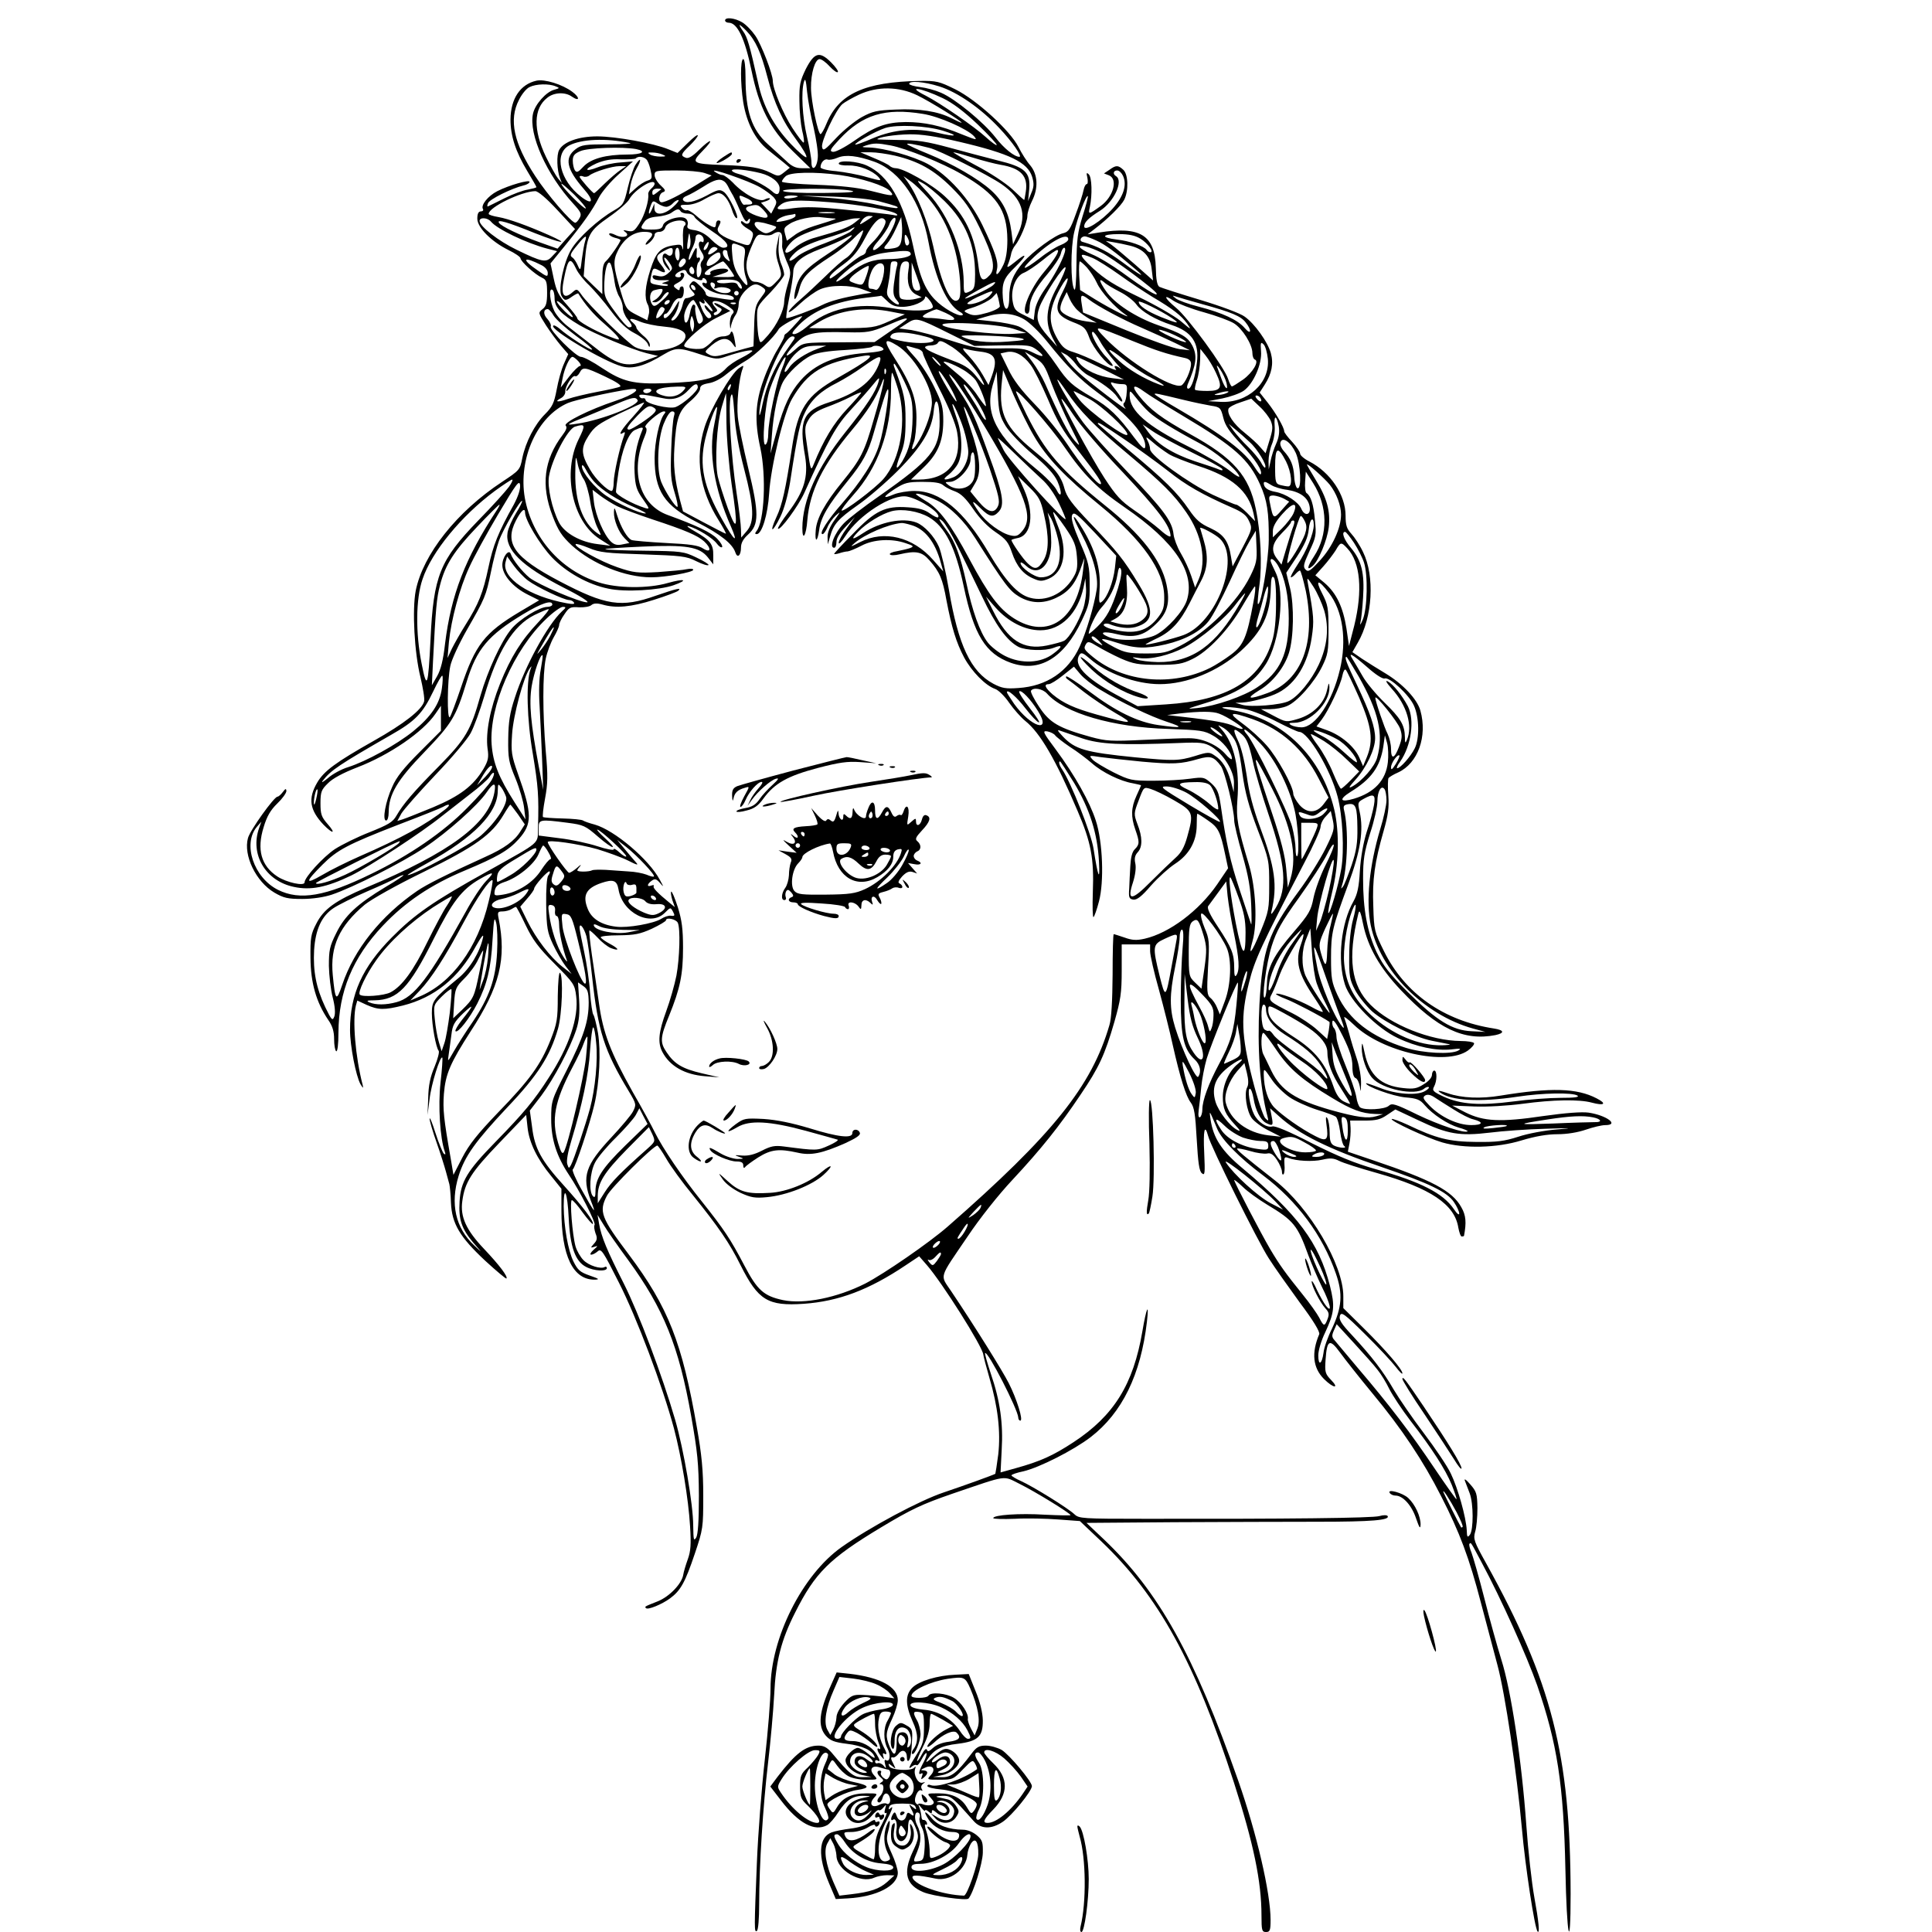 <?xml version="1.0" standalone="no"?>
<!DOCTYPE svg PUBLIC "-//W3C//DTD SVG 20010904//EN"
 "http://www.w3.org/TR/2001/REC-SVG-20010904/DTD/svg10.dtd">
<svg version="1.0" xmlns="http://www.w3.org/2000/svg"
 width="850pt" height="850pt" viewBox="0 0 850 850"
 preserveAspectRatio="xMidYMid meet">
<g transform="translate(0,850) scale(0.1,-0.1)"
fill="#000000" stroke="none">
<path d="M3190 8410 c0 -5 7 -10 16 -10 38 0 71 -69 100 -209 34 -164 80 -255
181 -355 l78 -76 -37 0 c-27 0 -45 8 -70 33 -19 17 -55 50 -79 72 -72 65 -99
145 -99 296 0 46 -4 79 -10 79 -13 0 -13 -107 0 -190 15 -90 52 -163 107 -208
25 -20 58 -47 72 -58 l26 -22 -25 -20 c-24 -19 -26 -19 -60 -2 -44 22 -91 30
-210 34 -136 5 -141 9 -89 62 54 55 39 58 -16 4 -28 -28 -47 -39 -58 -34 -24
9 -22 16 18 54 19 19 35 38 35 44 0 6 -20 -9 -44 -33 l-45 -44 -40 16 c-65 27
-234 57 -313 57 -82 0 -149 -24 -168 -60 -12 -22 -10 -88 4 -125 l8 -20 -17
20 c-9 11 -33 54 -53 95 -57 119 -55 213 6 260 29 24 79 26 108 5 35 -24 36
-4 2 21 -44 33 -122 57 -158 49 -71 -16 -113 -79 -114 -170 0 -73 22 -141 74
-228 22 -36 40 -68 40 -70 0 -3 -17 -7 -37 -11 -21 -3 -67 -20 -103 -38 -36
-18 -68 -34 -73 -36 -4 -2 -4 4 0 14 6 17 103 65 156 78 15 3 27 11 27 16 0
11 -91 -15 -142 -41 -41 -21 -74 -62 -63 -79 3 -5 -1 -10 -9 -10 -11 0 -16
-10 -16 -32 0 -39 62 -101 137 -138 29 -14 52 -30 53 -36 0 -14 64 -72 95 -86
19 -9 22 -18 22 -66 0 -44 -4 -60 -20 -72 -20 -16 -19 -17 15 -71 20 -31 50
-71 67 -91 l31 -36 -19 -43 c-11 -24 -25 -75 -32 -114 -11 -58 -19 -75 -51
-107 -46 -46 -85 -122 -100 -193 -10 -52 -12 -54 -89 -105 -199 -131 -348
-319 -380 -479 -16 -84 -6 -272 21 -381 11 -47 19 -94 16 -106 -10 -37 -88
-98 -221 -173 -168 -95 -220 -133 -250 -185 -40 -69 -33 -119 28 -184 42 -43
57 -41 18 3 -27 31 -31 43 -31 91 0 50 4 60 33 88 20 21 67 46 129 70 141 54
290 156 344 236 l24 35 0 -55 0 -55 -94 -94 c-69 -69 -102 -110 -120 -152 -30
-65 -45 -149 -27 -149 6 0 11 15 11 35 0 80 37 142 157 266 122 127 139 155
186 309 44 145 95 205 249 298 81 49 128 64 128 42 0 -5 -10 -10 -22 -10 -34
0 -122 -54 -158 -97 -45 -54 -104 -183 -136 -293 -43 -153 -65 -191 -181 -309
-114 -115 -159 -168 -189 -220 -16 -28 -35 -39 -117 -72 -54 -21 -123 -55
-154 -75 -52 -35 -133 -124 -133 -146 0 -18 -79 -1 -120 26 -71 47 -91 118
-60 217 14 47 30 75 60 104 22 21 40 46 40 55 -1 12 -4 11 -16 -5 -8 -11 -19
-20 -23 -20 -15 0 -121 -148 -130 -182 -21 -76 35 -192 116 -240 41 -24 59
-28 123 -28 46 0 97 8 130 19 92 31 310 141 408 207 101 67 234 186 273 243
31 46 43 45 34 -1 -25 -137 -196 -264 -564 -418 -136 -58 -187 -94 -220 -160
-23 -44 -26 -61 -25 -150 1 -109 25 -194 78 -272 19 -27 26 -51 26 -85 0 -26
4 -49 9 -53 6 -3 10 30 10 82 1 180 62 329 195 470 98 104 212 181 361 243
143 60 192 88 237 138 60 67 60 111 -3 287 -29 82 -31 97 -26 175 5 82 51 253
78 290 9 12 9 11 3 -5 -20 -54 -16 -221 10 -370 24 -145 27 -187 23 -325 -2
-76 19 -58 -222 -193 -241 -134 -321 -190 -421 -291 -130 -131 -184 -251 -184
-407 0 -71 26 -203 46 -239 11 -18 13 -20 10 -5 -33 126 -46 290 -30 352 l6
21 41 -19 c52 -23 78 -23 159 -3 139 35 246 121 321 260 25 44 36 58 32 39
-14 -64 -57 -136 -108 -178 -110 -91 -117 -100 -117 -155 0 -52 18 -151 30
-165 4 -5 -4 -36 -18 -70 -19 -44 -27 -83 -28 -137 l-3 -75 9 70 c7 64 47 192
56 182 2 -2 -1 -52 -8 -111 -11 -102 -2 -244 19 -303 4 -12 3 -15 -5 -8 -5 6
-22 46 -36 90 -14 44 -25 72 -26 63 0 -9 14 -57 31 -105 17 -48 35 -106 41
-128 6 -22 13 -47 15 -55 2 -8 6 -45 7 -81 4 -93 39 -151 150 -255 50 -46 92
-81 94 -79 8 8 -31 59 -98 130 -79 83 -106 142 -96 211 11 83 40 128 163 256
l118 123 6 -55 c7 -66 42 -139 104 -214 l45 -56 0 -94 c0 -202 51 -307 147
-306 23 1 18 4 -22 18 -43 15 -53 24 -72 62 -24 49 -42 152 -43 243 0 100 17
61 22 -51 6 -128 29 -192 77 -216 34 -18 91 -21 91 -5 0 5 -4 8 -9 5 -17 -11
-71 6 -94 30 -13 13 -29 40 -35 61 -14 51 -26 203 -16 203 5 0 27 -25 48 -55
22 -30 42 -52 44 -50 8 8 -44 77 -127 169 -100 110 -129 164 -140 257 l-10 73
50 65 c56 75 128 211 154 290 13 39 16 74 13 131 l-5 78 23 -16 c20 -14 23
-26 24 -72 0 -83 -22 -151 -97 -299 -67 -132 -68 -134 -68 -215 0 -89 24 -163
77 -243 47 -69 120 -212 114 -222 -4 -5 -1 -22 4 -37 9 -21 7 -31 -7 -46 -16
-18 -16 -19 3 -13 16 6 15 3 -5 -14 -13 -12 -17 -21 -10 -21 7 0 20 7 29 15
15 13 23 1 93 -138 78 -153 192 -455 242 -641 33 -125 64 -311 71 -431 5 -79
3 -109 -10 -145 -9 -25 -18 -55 -20 -68 -6 -39 -60 -96 -112 -117 -58 -23 -59
-23 -52 -30 8 -9 71 17 106 43 46 34 66 69 109 197 36 107 37 114 37 255 0
112 -7 181 -28 300 -65 374 -126 529 -299 760 -123 163 -133 190 -97 259 17
35 205 221 222 221 3 0 21 -26 39 -57 18 -32 71 -105 118 -162 112 -139 161
-210 209 -307 78 -155 120 -181 279 -170 153 11 286 61 447 169 l60 40 34 -39
c67 -77 244 -357 248 -393 1 -9 13 -55 27 -103 37 -125 50 -236 39 -336 -6
-46 -12 -84 -13 -86 -8 -5 -129 -49 -227 -82 -105 -35 -324 -152 -450 -241
-172 -122 -312 -400 -312 -622 0 -47 -11 -187 -25 -311 -14 -124 -30 -328 -35
-455 -12 -294 -12 -308 0 -300 6 4 10 54 10 118 0 169 17 432 39 620 11 92 23
227 27 300 7 148 31 242 92 362 88 176 152 239 378 375 133 80 180 102 313
148 250 85 221 81 298 43 65 -32 223 -129 223 -137 0 -2 -51 -1 -113 2 -112 7
-227 -1 -227 -15 0 -4 43 -5 95 -3 52 3 138 1 191 -3 l95 -7 96 -91 c251 -240
411 -531 582 -1060 86 -267 121 -435 121 -584 0 -66 2 -73 20 -73 17 0 20 7
20 53 0 119 -61 381 -142 612 -195 555 -350 833 -592 1063 l-76 72 387 3 c214
1 498 2 633 2 235 0 316 7 305 25 -3 5 -19 5 -36 0 -29 -9 -411 -13 -1032 -12
-276 0 -290 1 -310 20 -30 28 -182 122 -235 146 -23 10 -42 22 -42 25 0 4 24
12 53 18 71 17 219 92 295 150 139 107 221 275 248 508 10 88 -2 64 -20 -42
-40 -234 -125 -371 -303 -488 -90 -59 -145 -84 -253 -114 l-68 -19 5 99 c7
117 -7 217 -48 336 -16 48 -27 88 -25 90 11 12 145 -249 146 -284 0 -7 4 -13
9 -13 14 0 -15 94 -51 165 -28 55 -147 246 -253 404 -50 75 -57 51 72 241 52
78 136 184 198 250 124 133 206 235 299 374 80 118 107 175 149 321 27 95 32
126 32 225 l0 115 62 0 63 0 0 -30 c0 -17 17 -93 39 -170 21 -77 48 -185 60
-240 33 -147 59 -229 80 -256 15 -20 20 -50 26 -161 6 -104 11 -141 23 -150
13 -11 14 -1 10 90 -5 98 2 131 17 75 11 -46 219 -465 267 -539 24 -38 86
-125 136 -194 61 -81 90 -130 86 -140 -35 -82 -28 -148 21 -197 41 -41 70 -44
31 -4 -26 27 -28 35 -24 90 6 87 18 93 64 30 21 -29 85 -110 142 -179 129
-155 224 -298 302 -452 82 -160 124 -272 175 -468 24 -91 57 -214 73 -275 34
-126 85 -471 108 -723 14 -160 56 -438 69 -450 10 -10 5 44 -15 153 -11 61
-27 203 -35 316 -20 283 -67 594 -110 728 -18 58 -52 180 -75 271 -23 91 -49
180 -56 199 -8 19 -12 36 -9 39 7 7 5 9 54 -83 85 -158 199 -412 244 -540 88
-255 116 -435 124 -807 6 -302 23 -382 23 -110 -1 612 -83 933 -371 1453 -54
97 -58 108 -49 140 6 18 10 65 10 104 -1 64 -4 73 -32 105 -18 21 -28 27 -23
15 4 -11 14 -36 21 -55 17 -45 17 -160 1 -182 -11 -14 -13 -11 -14 20 -3 57
-39 185 -70 249 -15 32 -69 112 -119 178 -50 66 -109 152 -132 191 -48 83 -97
146 -182 238 -49 52 -60 70 -55 87 6 19 18 11 112 -82 58 -57 118 -122 134
-143 16 -21 29 -34 29 -28 0 17 -72 101 -169 197 l-91 90 0 52 c0 139 -148
390 -301 510 -139 109 -170 135 -166 140 3 2 29 -3 57 -11 29 -9 62 -13 74
-11 16 4 27 -3 44 -28 12 -18 22 -42 22 -52 0 -10 3 -15 7 -11 4 4 6 23 4 43
-2 31 0 35 16 29 35 -14 108 -18 151 -8 34 8 49 7 73 -5 17 -9 93 -33 168 -54
236 -67 341 -138 357 -240 4 -21 10 -39 15 -39 5 0 9 1 10 3 11 58 9 90 -12
126 -40 72 -129 119 -387 206 l-112 38 7 36 c4 20 6 51 5 69 l-2 32 64 0 c51
0 70 5 99 25 l36 24 104 -49 c126 -60 179 -69 312 -53 55 7 165 15 245 17 116
4 126 3 50 -3 -53 -4 -128 -18 -170 -32 -62 -20 -94 -24 -185 -23 -119 1 -176
15 -303 76 -35 16 -66 27 -69 25 -8 -8 154 -83 222 -103 97 -28 240 -25 350 9
60 18 112 27 157 27 43 0 90 8 125 20 32 11 70 20 85 20 64 0 7 43 -73 55 -30
4 -100 -1 -199 -15 -189 -28 -263 -24 -343 16 l-58 30 98 -4 c58 -2 145 3 213
12 132 18 248 20 303 5 56 -15 68 -5 21 19 -87 45 -200 48 -421 12 -89 -15
-172 -11 -233 10 -38 13 -49 14 -35 4 50 -37 175 -44 341 -19 112 17 242 19
264 5 10 -7 -13 -10 -73 -10 -49 0 -143 -7 -210 -16 -145 -19 -230 -13 -305
21 -47 22 -52 27 -43 44 14 25 14 71 1 71 -5 0 -10 -9 -10 -19 0 -11 -15 -29
-36 -41 -29 -19 -45 -22 -90 -17 -98 10 -149 56 -170 154 -10 47 -12 52 -13
23 0 -43 21 -104 46 -132 43 -50 189 -80 228 -48 8 7 18 10 21 7 3 -3 -5 -11
-18 -18 -36 -20 -128 -13 -197 15 -34 13 -61 22 -61 20 0 -14 119 -57 173 -62
51 -4 65 -10 85 -34 34 -40 100 -84 150 -99 23 -6 41 -14 39 -16 -12 -11 -125
27 -221 73 -98 48 -112 52 -126 39 -17 -16 -106 -21 -126 -7 -6 4 -14 25 -17
47 -4 23 -25 84 -47 137 -22 53 -40 109 -40 125 0 16 -5 34 -11 40 -6 6 -9 19
-7 29 3 13 18 -8 46 -65 31 -63 42 -97 42 -132 0 -31 5 -49 14 -52 8 -3 16
-21 19 -39 3 -26 4 -23 5 14 1 27 -7 74 -17 105 -11 32 -27 84 -35 115 -9 32
-19 64 -22 71 -3 8 16 -6 43 -32 123 -119 404 -182 501 -113 18 13 30 28 27
33 -4 5 -30 9 -58 9 -133 1 -309 71 -397 159 -86 86 -102 204 -54 401 5 20 10
10 21 -45 21 -102 74 -194 167 -292 160 -169 276 -224 415 -197 42 9 39 22 -6
29 -222 34 -392 154 -484 340 -42 85 -44 92 -47 196 -5 119 6 196 45 332 20
70 25 104 21 157 -3 38 -2 72 1 77 3 4 22 16 43 25 86 40 129 158 97 272 -14
50 -77 117 -153 163 -33 20 -80 49 -104 65 l-42 29 24 42 c65 112 75 292 23
398 -14 30 -38 66 -52 81 -20 22 -25 37 -25 79 0 92 -67 191 -160 239 -22 11
-40 27 -40 34 0 8 -16 31 -35 52 -19 20 -35 41 -35 46 0 17 -38 83 -73 127
l-35 44 23 36 c30 47 39 91 26 138 -14 49 -71 129 -115 160 -18 14 -107 47
-197 74 -90 27 -170 53 -178 57 -10 6 -15 31 -16 85 -4 143 -69 183 -250 154
l-50 -8 30 23 c59 45 117 102 131 129 20 40 18 112 -4 132 -23 21 -32 21 -61
0 l-24 -16 21 -8 c42 -16 21 -94 -35 -135 -54 -39 -56 -39 -48 -4 11 52 9 131
-5 143 -10 10 -11 6 -6 -15 3 -16 2 -28 -3 -28 -5 0 -11 -12 -14 -27 -3 -16
-18 -63 -34 -105 -24 -67 -32 -78 -55 -84 -35 -7 -133 -79 -177 -129 -44 -51
-61 -93 -61 -156 0 -64 -23 -63 -28 1 -5 65 4 87 55 136 54 53 53 67 -2 21
-30 -24 -37 -27 -31 -12 5 11 11 31 14 45 2 14 11 32 18 40 21 25 54 103 54
130 0 14 9 43 20 65 29 57 26 117 -7 157 -16 18 -39 55 -52 81 -37 73 -184
207 -278 254 -71 35 -83 38 -157 37 -240 -4 -355 -56 -409 -186 -11 -27 -23
-48 -27 -48 -11 0 -42 146 -42 203 -1 65 18 127 38 127 8 0 28 -14 44 -32 16
-17 32 -29 36 -25 4 3 -10 23 -29 42 -51 51 -74 45 -112 -29 -25 -52 -29 -69
-28 -140 0 -45 6 -103 12 -130 7 -27 10 -51 7 -53 -3 -3 -25 26 -50 64 -41 63
-86 172 -86 207 0 30 -50 160 -77 199 -15 22 -41 49 -58 59 -32 19 -75 24 -75
8z m95 -47 c40 -42 63 -94 91 -201 30 -116 67 -196 129 -279 26 -35 45 -68 43
-74 -2 -6 -34 21 -70 59 -75 80 -121 165 -143 269 -37 166 -47 200 -66 226
-11 15 -17 27 -15 27 3 0 17 -12 31 -27z m295 -426 c11 -49 20 -107 18 -129
-3 -48 -28 -66 -28 -21 0 15 -9 66 -20 113 -20 86 -26 195 -13 240 6 19 9 7
14 -45 4 -38 17 -110 29 -158z m552 183 c80 -25 183 -96 265 -184 57 -60 102
-126 88 -126 -22 0 -68 37 -105 85 -52 67 -177 170 -240 197 -25 11 -66 22
-92 25 -27 3 -48 10 -48 14 0 15 65 10 132 -11z m-1687 0 c18 -7 18 -8 -7 -15
-35 -9 -84 -64 -93 -105 -20 -90 60 -269 178 -397 33 -36 37 -45 27 -62 -6
-12 -15 -21 -19 -21 -17 0 -125 126 -176 205 -95 145 -117 248 -72 335 12 25
33 51 47 57 28 14 85 16 115 3z m1590 -39 c56 -27 206 -120 195 -121 -3 0 -23
9 -44 20 -59 30 -141 43 -245 38 -83 -3 -103 -8 -149 -33 -29 -16 -80 -57
-112 -91 -51 -55 -59 -60 -63 -42 -7 23 59 163 89 190 11 9 44 28 74 42 80 37
174 36 255 -3z m113 -13 c42 -20 93 -58 153 -115 49 -47 87 -88 84 -91 -2 -3
-24 13 -48 35 -49 45 -200 149 -264 182 -90 45 -23 36 75 -11z m-88 -69 c71
-11 195 -66 225 -98 16 -19 12 -18 -51 7 -96 40 -167 55 -249 55 -87 -1 -136
-19 -229 -84 -42 -29 -81 -49 -92 -47 -16 3 -11 12 30 56 101 108 200 138 366
111z m88 -74 c75 -23 59 -29 -24 -9 -98 23 -190 15 -283 -24 -41 -18 -76 -30
-78 -28 -6 6 89 59 132 73 51 16 181 10 253 -12z m73 -49 c222 -52 300 -90
320 -154 9 -30 8 -45 -4 -72 l-14 -35 5 51 c7 76 -18 99 -138 128 -52 13 -149
39 -215 57 -96 26 -140 33 -217 33 -54 1 -98 2 -98 3 0 9 78 21 140 22 53 1
119 -9 221 -33z m-1451 -5 c17 -3 -23 -6 -89 -6 -106 0 -123 -2 -148 -21 -51
-38 -41 -88 36 -176 46 -52 39 -73 -12 -34 -94 72 -121 189 -53 226 54 28 160
33 266 11z m1149 -11 c68 -13 229 -78 311 -126 155 -89 201 -156 202 -289 0
-49 -6 -85 -17 -109 -21 -44 -38 -57 -29 -22 8 32 -7 77 -64 196 -56 115 -151
220 -241 269 -64 34 -192 70 -256 72 -35 1 -37 2 -15 9 35 11 50 11 109 0z
m171 -11 c44 -11 256 -118 316 -159 91 -63 114 -133 72 -220 l-21 -45 -7 55
c-11 82 -37 135 -90 183 -58 52 -169 116 -279 161 -45 18 -85 37 -89 41 -7 7
33 1 98 -16z m-1291 -5 c48 -10 26 -24 -39 -24 -94 0 -160 -18 -193 -53 -23
-25 -30 -28 -38 -16 -5 8 -9 27 -9 42 0 22 7 31 33 42 33 15 188 20 246 9z
m116 -24 c17 -7 16 -9 -10 -9 -16 0 -37 4 -45 9 -12 8 -10 10 10 9 14 0 34 -4
45 -9z m1023 -5 c104 -25 170 -62 248 -139 58 -58 81 -90 124 -178 60 -124 72
-178 45 -208 -31 -34 -43 -24 -50 38 -16 136 -59 226 -149 309 -56 52 -181
123 -216 123 -9 0 -21 5 -27 11 -5 5 -37 21 -69 34 l-59 25 45 0 c25 0 73 -7
108 -15z m344 -9 c42 -13 96 -27 120 -31 90 -15 122 -50 111 -119 -3 -20 -6
-36 -7 -36 -1 0 -25 21 -53 48 -28 26 -99 73 -159 104 -60 32 -104 58 -99 58
6 0 45 -11 87 -24z m-434 -18 c114 -42 205 -178 237 -353 30 -162 82 -276 138
-307 12 -6 17 -13 10 -15 -18 -6 -85 32 -120 69 -45 46 -68 105 -97 242 -40
188 -108 305 -201 347 -42 20 -125 26 -125 9 0 -5 20 -9 43 -8 47 1 105 -22
132 -51 15 -18 13 -18 -52 0 -37 11 -98 22 -135 26 -40 3 -68 11 -68 17 0 20
17 39 31 34 8 -3 28 1 44 8 35 15 88 9 163 -18z m-1000 5 c6 -10 13 -32 16
-50 6 -27 4 -32 -16 -38 -13 -4 -36 -19 -52 -34 l-29 -26 7 40 c4 22 16 55 27
74 23 40 19 53 -5 16 -9 -14 -24 -59 -34 -101 -17 -72 -20 -76 -61 -100 -67
-38 -159 -122 -188 -172 -33 -55 -58 -175 -43 -203 13 -23 19 -24 48 -3 13 9
24 14 26 13 30 -49 68 -93 110 -129 29 -25 58 -53 64 -62 11 -16 7 -16 -41 3
-64 25 -137 67 -137 78 0 5 -20 31 -45 59 -37 41 -47 61 -59 117 l-14 66 62
76 c79 97 122 157 151 214 13 25 52 71 87 102 l63 57 -57 -5 c-31 -2 -75 -12
-98 -21 -58 -23 -63 -9 -6 17 34 14 64 20 106 18 33 -1 63 1 67 4 12 13 42 7
51 -10z m-118 -41 c-14 -9 -45 -36 -69 -59 -24 -24 -45 -43 -47 -43 -7 0 -63
65 -64 72 0 4 7 5 15 2 8 -4 21 -2 28 4 20 16 100 41 132 41 l30 0 -25 -17z
m614 -76 c23 -13 49 -33 59 -43 15 -18 16 -23 4 -46 l-14 -27 -22 24 -23 24
22 7 c12 4 19 9 17 12 -3 3 -14 0 -23 -5 -23 -13 -94 25 -140 75 -18 18 -38
33 -46 33 -8 0 -23 7 -34 15 -28 21 152 -41 200 -69z m3 62 c47 -12 83 -40 83
-67 0 -28 -12 -33 -34 -12 -25 23 -110 67 -148 76 -16 4 -28 11 -28 15 0 10
68 3 127 -12z m-248 1 l32 -11 -68 -42 c-75 -46 -135 -76 -152 -76 -17 0 -13
37 5 44 14 5 13 10 -10 31 -14 13 -26 33 -26 45 0 19 6 20 94 20 51 0 107 -5
125 -11z m1842 -13 c18 -40 2 -90 -45 -143 -51 -57 -126 -104 -126 -79 0 18
20 38 70 69 61 39 104 131 70 152 -15 9 -12 25 5 25 9 0 20 -11 26 -24z
m-1246 4 c92 -13 200 -47 221 -71 21 -24 14 -24 -88 2 -56 14 -132 22 -235 26
-84 3 -153 9 -153 14 0 4 7 15 16 23 18 19 128 21 239 6z m389 -102 c81 -93
129 -218 140 -365 3 -51 1 -75 -8 -82 -31 -26 -73 65 -110 235 -25 112 -68
221 -113 284 l-18 25 32 -23 c18 -12 52 -46 77 -74z m-898 74 c6 -4 13 -14 17
-22 4 -8 11 -22 16 -30 6 -8 22 -42 36 -75 20 -46 28 -56 35 -45 5 8 10 10 10
4 0 -18 -13 -24 -27 -13 -9 8 -13 8 -13 1 0 -6 13 -19 29 -28 26 -15 28 -20
19 -46 -12 -33 -10 -32 -66 -13 -69 24 -93 44 -82 65 13 24 13 30 0 30 -5 0
-10 -7 -10 -15 0 -8 -3 -15 -6 -15 -12 0 -51 24 -82 52 -18 16 -37 26 -41 23
-5 -2 -14 2 -21 10 -10 12 -7 14 21 14 20 -1 53 9 79 25 25 14 52 26 61 26 22
0 44 -28 59 -72 6 -21 16 -38 21 -38 14 0 -35 102 -57 116 -17 12 -27 10 -74
-16 -57 -30 -94 -37 -105 -20 -3 6 4 14 18 19 13 5 45 23 72 40 49 31 71 37
91 23z m970 -87 c92 -91 134 -191 134 -322 0 -51 -3 -64 -19 -73 -30 -15 -31
-14 -31 38 -1 134 -63 290 -156 392 -54 58 -56 62 -24 44 19 -10 62 -46 96
-79z m-1579 -32 c-6 -6 -107 95 -107 108 0 4 25 -17 56 -47 31 -31 54 -58 51
-61z m303 108 c0 -5 -7 -14 -15 -21 -8 -7 -14 -18 -13 -24 4 -27 -16 -94 -39
-129 -21 -33 -28 -38 -51 -33 -20 5 -23 4 -12 -4 27 -19 -9 -31 -42 -14 -16 8
-28 10 -28 4 0 -5 11 -12 25 -16 14 -3 25 -8 25 -10 0 -10 -49 -80 -64 -93
-12 -10 -16 -31 -16 -79 l0 -66 -41 39 -41 40 5 65 c10 117 19 134 106 195 42
29 83 65 90 79 23 42 111 96 111 67z m29 -24 c-2 -1 -12 -9 -21 -16 -15 -12
-18 -11 -18 3 0 10 8 16 22 16 12 0 19 -1 17 -3z m836 -6 c28 -6 -11 -9 -127
-10 -102 -1 -169 3 -173 9 -8 12 241 13 300 1z m-1293 -85 l78 -84 -39 -43
-38 -43 -79 28 c-89 32 -169 70 -179 86 -10 17 38 3 159 -46 117 -46 159 -52
60 -8 -95 42 -176 71 -221 79 -24 4 -43 10 -43 14 0 29 144 99 205 100 12 0
49 -31 97 -83z m833 52 c28 -12 33 -28 10 -28 -8 0 -18 0 -22 -1 -4 0 -10 9
-15 20 -9 24 -7 25 27 9z m225 8 c0 -2 -13 -6 -30 -8 -16 -3 -30 -1 -30 4 0 4
14 8 30 8 17 0 30 -2 30 -4z m355 -21 c79 -21 89 -25 83 -30 -3 -3 -43 4 -89
14 -46 11 -140 25 -209 30 l-125 10 140 -4 c83 -3 164 -11 200 -20z m898 -66
c-22 -71 -26 -103 -27 -211 -1 -80 -4 -121 -10 -111 -16 28 -16 184 0 251 14
63 53 166 60 159 2 -2 -8 -42 -23 -88z m-1832 41 c9 0 22 7 29 15 7 8 18 15
24 15 6 0 -4 -14 -22 -30 -40 -37 -82 -40 -83 -7 l0 22 -9 -22 c-14 -34 -21
-28 -9 7 10 28 12 29 32 15 12 -8 29 -15 38 -15z m724 20 c129 -10 274 -36
290 -52 7 -6 1 -8 -15 -4 -14 3 -102 13 -197 22 -131 14 -189 15 -243 8 -69
-10 -82 -6 -57 14 26 22 69 24 222 12z m-295 -35 c31 -33 19 -42 -32 -24 -46
17 -59 35 -31 42 34 9 39 7 63 -18z m-365 -5 c3 -5 17 -10 31 -10 14 0 27 -7
30 -15 4 -8 37 -35 75 -61 67 -44 88 -74 51 -74 -10 0 -33 16 -52 35 -23 24
-47 37 -72 42 -31 4 -37 9 -33 23 3 9 0 22 -8 28 -20 17 -94 -5 -100 -29 -4
-15 -14 -19 -51 -19 -50 0 -53 4 -30 35 9 13 29 20 56 22 23 2 51 9 62 17 25
18 33 19 41 6z m673 -7 c-15 -2 -42 -2 -60 0 -18 2 -6 4 27 4 33 0 48 -2 33
-4z m-168 -12 c0 -9 -29 -20 -68 -26 -18 -3 -20 -1 -9 10 8 7 27 15 43 18 16
2 30 5 32 6 1 0 2 -3 2 -8z m164 -12 c24 -1 22 -1 -84 -34 -30 -9 -69 -27 -86
-41 l-32 -23 -6 22 c-9 33 -8 35 18 52 30 20 102 35 140 29 16 -2 38 -4 50 -5z
m175 8 c-2 -2 -17 -11 -32 -21 -27 -17 -28 -17 -15 4 7 11 21 20 32 20 11 0
17 -1 15 -3z m-1679 -22 c27 -33 156 -95 248 -119 l43 -11 -22 -23 c-26 -29
-43 -26 -156 29 -79 38 -163 103 -163 127 0 17 35 15 50 -3z m1600 -5 c-25
-20 -65 -35 -172 -65 -32 -8 -73 -29 -92 -46 -43 -37 -57 -21 -18 22 23 25 53
40 143 70 63 20 125 38 139 38 l25 1 -25 -20z m135 10 c8 -13 -25 -67 -59 -99
-14 -14 -26 -30 -26 -37 0 -7 -8 -15 -18 -18 -10 -3 -44 -28 -77 -56 -32 -27
-61 -48 -63 -45 -8 7 10 26 62 64 39 29 62 57 90 110 41 79 74 108 91 81z m45
5 c0 -19 -35 -84 -57 -107 -43 -45 -60 -33 -18 13 20 23 41 54 47 70 8 24 28
41 28 24z m26 -91 c-5 -26 -12 -33 -39 -37 -40 -6 -45 -2 -24 21 9 10 27 40
39 67 l23 50 3 -34 c2 -19 1 -49 -2 -67z m-951 77 c3 -5 1 -12 -4 -15 -5 -3
-8 -32 -6 -63 1 -32 1 -49 -2 -37 -4 19 -8 20 -44 14 -55 -10 -74 -32 -98
-108 -23 -72 -27 -123 -11 -152 6 -11 8 -31 4 -44 l-6 -25 -46 23 c-45 23 -48
27 -69 97 -36 119 -37 141 -14 187 26 52 69 82 115 82 39 0 45 -10 21 -34 -22
-22 -18 -32 5 -11 11 10 20 24 20 32 0 7 9 13 21 13 12 0 23 8 26 19 6 25 75
42 88 22z m398 -18 c5 -3 -2 -12 -17 -20 -24 -13 -30 -12 -52 2 -13 8 -24 22
-24 29 0 11 8 12 42 5 23 -6 46 -13 51 -16z m329 -22 c-13 -9 -65 -33 -115
-52 -50 -18 -104 -44 -119 -57 -41 -34 -48 -19 -8 18 22 20 62 39 128 60 54
16 104 34 112 40 25 16 26 11 2 -9z m34 -48 c-13 -28 -37 -58 -53 -68 -15 -9
-56 -45 -90 -79 -34 -33 -84 -80 -112 -104 -28 -24 -51 -48 -51 -54 0 -6 23
10 50 36 28 26 67 54 88 63 46 20 134 20 187 0 l40 -15 -40 -6 c-89 -16 -142
-30 -180 -49 -37 -19 -141 -57 -155 -57 -3 0 2 39 12 88 10 48 18 100 18 115
0 40 35 70 120 102 41 15 90 36 109 47 65 37 12 -12 -74 -67 -108 -71 -135
-102 -148 -173 -9 -47 8 -30 21 21 13 49 40 76 137 139 39 25 85 62 104 82 19
19 36 34 38 32 3 -2 -7 -26 -21 -53z m-745 -26 c-7 -7 -9 -1 -7 19 7 54 9 59
13 25 3 -18 0 -38 -6 -44z m410 51 c1 -13 1 -31 0 -40 -1 -9 8 -39 19 -66 21
-47 21 -52 6 -103 -9 -29 -16 -64 -16 -78 -1 -37 -32 -101 -71 -146 -33 -37
-34 -38 -40 -14 -4 13 -7 50 -8 82 -1 59 -1 59 59 121 33 35 60 70 60 78 0 9
-6 31 -14 49 -8 20 -13 55 -10 84 l3 50 -9 -45 c-8 -35 -7 -56 6 -94 15 -49
15 -49 -12 -77 -25 -26 -29 -27 -48 -14 -11 8 -30 15 -42 15 -17 0 -25 9 -34
34 -12 38 -7 69 22 134 17 39 22 43 46 38 15 -3 34 -2 42 4 25 16 40 11 41
-12z m-345 -11 c1 -9 -2 -15 -6 -12 -18 11 -21 -17 -5 -41 13 -20 14 -28 5
-40 -7 -7 -10 -21 -6 -29 6 -16 -2 -45 -13 -45 -9 0 -8 57 2 66 10 10 9 26 -2
20 -5 -4 -8 5 -6 19 3 34 -3 31 -20 -7 -8 -18 -14 -26 -15 -17 0 9 7 30 15 45
8 16 15 37 15 47 0 24 32 19 36 -6z m904 -14 c0 -7 -4 -13 -10 -13 -5 0 -10
12 -10 28 0 21 2 24 10 12 5 -8 10 -21 10 -27z m1017 17 c32 -19 62 -60 44
-60 -5 0 -13 5 -16 10 -11 17 -75 40 -131 46 -74 9 -68 24 9 24 44 0 71 -6 94
-20z m-2443 -12 c-4 -13 -10 -48 -14 -78 -6 -52 -7 -53 -18 -28 -6 14 -16 29
-21 33 -16 10 -14 17 20 58 35 43 43 46 33 15z m2126 9 c0 -7 -15 -18 -33 -25
-19 -7 -60 -32 -91 -57 -78 -60 -92 -57 -25 6 76 71 149 108 149 76z m125 -6
c36 -16 81 -49 170 -125 52 -44 21 -28 -55 29 -62 46 -111 72 -178 91 -16 5
-6 24 11 24 7 0 30 -9 52 -19z m-1711 -25 c-3 -9 -10 -16 -15 -16 -5 0 -4 9 3
20 14 22 21 20 12 -4z m1858 3 c60 -15 89 -47 95 -104 l6 -49 -79 70 c-44 38
-90 77 -104 87 l-25 17 35 -6 c19 -3 52 -10 72 -15z m-1717 1 c24 -9 26 -13
20 -54 -4 -26 -2 -59 5 -81 17 -51 8 -52 -25 -5 -20 29 -30 57 -33 96 -5 59
-5 59 33 44z m-111 -27 c-26 -19 -36 -16 -22 6 6 11 18 17 26 13 12 -4 12 -8
-4 -19z m1701 -4 c48 -23 238 -164 244 -181 5 -15 -52 20 -153 94 -43 31 -102
67 -132 79 -57 24 -74 46 -26 34 15 -3 45 -15 67 -26z m-1885 8 c0 -21 -12
-28 -25 -17 -20 17 -28 -19 -10 -46 9 -13 18 -24 21 -24 4 0 -1 12 -11 26 -9
14 -15 28 -12 30 2 3 12 -7 22 -22 16 -25 16 -27 -4 -45 -15 -14 -28 -18 -47
-13 -20 5 -25 3 -22 -7 3 -9 18 -13 44 -12 33 1 35 0 14 -7 -20 -6 -21 -8 -6
-9 11 -1 17 -4 14 -7 -3 -3 -23 -2 -43 2 -35 6 -37 8 -31 37 8 39 10 41 36 27
30 -16 34 -8 10 23 -27 33 -25 43 8 61 34 19 42 19 42 3z m30 -18 c0 -17 -4
-28 -10 -24 -5 3 -10 17 -10 31 0 13 5 24 10 24 6 0 10 -14 10 -31z m1694 9
c-12 -39 -45 -101 -86 -159 -24 -34 -42 -71 -45 -96 l-5 -41 -43 22 c-38 18
-44 26 -50 62 -9 53 15 111 50 124 15 6 51 30 82 55 30 25 59 45 64 45 14 0
-9 -39 -57 -96 -63 -74 -107 -184 -74 -184 6 0 10 11 10 25 0 41 24 86 79 150
28 33 54 72 58 88 3 15 10 27 15 27 5 0 6 -10 2 -22z m-1484 3 c0 -5 3 -18 7
-28 6 -16 5 -16 -10 -4 -19 15 -23 41 -7 41 6 0 10 -4 10 -9z m807 -7 c4 -13
-41 -24 -101 -24 -64 0 -111 -17 -165 -60 -66 -52 -86 -52 -26 0 65 57 118 81
194 90 80 9 93 8 98 -6z m-837 -12 c0 -15 -36 -42 -55 -42 -14 0 -2 31 17 44
29 21 38 20 38 -2z m1637 -7 c21 -9 73 -42 118 -74 44 -32 109 -75 145 -97 91
-54 127 -82 153 -118 20 -29 18 -28 -28 11 -28 23 -111 71 -186 107 -106 51
-149 78 -200 125 -66 62 -66 73 -2 46z m-1797 -29 c-17 -22 -32 -9 -18 14 8
12 16 16 22 10 6 -6 4 -15 -4 -24z m-627 -3 c16 -8 27 -22 27 -34 0 -18 -3
-18 -44 11 -75 51 -65 65 17 23z m152 -16 c8 -18 34 -51 57 -72 22 -22 66 -72
96 -113 40 -53 69 -80 104 -98 27 -14 53 -35 58 -47 6 -16 9 -17 9 -5 1 9 -12
28 -29 41 -16 14 -30 30 -30 35 0 5 -7 15 -15 22 -25 20 -10 23 31 5 22 -9 69
-19 106 -22 78 -7 108 -27 88 -60 -27 -43 -156 -61 -216 -30 -31 16 -208 188
-237 232 -17 24 -20 25 -36 11 -40 -36 -55 -16 -40 56 18 93 28 100 54 45z
m169 -58 c3 -23 13 -53 21 -65 8 -13 15 -34 15 -47 0 -14 9 -36 20 -50 23 -29
25 -37 7 -37 -7 0 -34 30 -61 68 -48 65 -49 69 -47 132 3 73 21 110 32 66 4
-14 10 -44 13 -67z m504 61 c12 -16 22 -32 22 -35 0 -3 -21 -5 -47 -4 l-48 1
39 12 c26 8 35 15 27 20 -16 11 -83 -2 -76 -15 4 -5 -1 -9 -9 -9 -27 0 -18 15
22 38 20 12 40 22 43 22 3 0 15 -13 27 -30z m738 8 c-4 -13 -9 -47 -13 -76 -5
-42 -2 -56 12 -72 24 -27 1 -26 -26 1 -17 17 -20 27 -13 57 4 21 9 51 10 67 3
45 3 45 20 45 12 0 15 -6 10 -22z m51 -14 c-9 -55 2 -93 32 -109 l26 -13 -26
-7 c-15 -4 -38 -5 -50 -3 -23 3 -24 7 -23 69 1 77 7 99 30 99 13 0 16 -7 11
-36z m785 9 c14 -16 34 -46 44 -68 18 -40 79 -107 124 -138 43 -29 -59 21
-132 66 l-66 41 -4 63 c-2 35 0 63 3 63 3 0 17 -12 31 -27z m-892 -4 c0 -43
-23 -100 -38 -94 -7 3 -18 5 -23 5 -13 0 -11 36 5 75 17 41 56 50 56 14z m151
-97 c-21 -6 -31 18 -30 73 l0 50 22 -60 c18 -49 20 -61 8 -63z m610 15 c-49
-88 -55 -155 -21 -222 l21 -40 -40 45 c-48 55 -55 78 -38 128 17 48 111 192
115 175 2 -6 -15 -45 -37 -86z m-1598 60 c-3 -5 -10 -4 -15 1 -6 6 -7 16 -3
22 6 9 9 9 16 -1 4 -7 5 -17 2 -22z m759 -10 c-16 -44 -16 -44 -49 -34 -27 9
-31 13 -20 25 12 16 67 52 78 52 4 0 -1 -20 -9 -43z m-754 -13 c19 -8 32 -9
32 -3 0 6 5 7 10 4 6 -3 10 -11 10 -16 0 -6 -4 -7 -10 -4 -5 3 -10 2 -10 -3 0
-18 55 -46 95 -48 21 -1 41 -7 43 -14 4 -10 -6 -11 -39 -6 -24 4 -53 8 -64 10
-11 1 -20 8 -20 14 0 7 -12 23 -27 36 -23 22 -28 23 -38 10 -10 -11 -9 -18 4
-33 16 -17 16 -19 -1 -26 -10 -5 -21 -7 -25 -7 -4 1 -11 -10 -14 -26 -8 -35
-31 -72 -46 -72 -7 0 -5 7 5 18 8 9 18 31 22 47 6 28 5 28 -17 -9 -23 -39 -48
-58 -48 -37 0 6 4 11 10 11 5 0 17 16 26 35 10 22 23 34 33 33 11 -2 17 6 19
25 2 15 -1 27 -7 27 -6 0 -11 -5 -11 -11 0 -8 -5 -7 -16 2 -14 11 -13 14 10
26 26 13 36 43 15 43 -5 0 -7 -4 -4 -10 3 -5 -1 -10 -9 -10 -23 0 -19 15 7 27
17 8 23 7 28 -4 3 -9 19 -21 37 -29z m1617 -59 c-39 -76 -30 -102 45 -132 50
-19 57 -26 73 -70 18 -46 80 -123 101 -123 6 0 -6 17 -26 38 -36 36 -76 112
-60 112 5 0 19 -19 32 -42 13 -24 42 -63 64 -88 22 -25 34 -39 26 -32 -20 17
-35 15 -20 -3 7 -8 -23 3 -66 24 -44 22 -98 45 -122 52 -34 10 -48 21 -68 55
-45 77 -42 131 13 230 36 63 42 46 8 -21z m-1417 35 c7 -11 8 -20 3 -20 -5 0
-11 7 -15 15 -4 11 -16 14 -45 10 -22 -3 -43 -1 -46 5 -4 6 12 10 42 10 37 0
51 -4 61 -20z m1669 -34 c28 -14 61 -39 73 -56 22 -31 84 -67 155 -90 88 -29
122 -78 111 -165 -7 -63 -24 -115 -38 -115 -6 0 -7 7 -3 18 39 90 43 127 21
171 -20 38 -46 54 -150 90 -100 35 -193 96 -230 150 -30 43 -34 61 -8 39 9 -9
40 -27 69 -42z m-1783 22 c-5 -8 -1 -9 10 -5 22 9 68 -2 60 -14 -8 -14 -47
-11 -72 7 -21 14 -22 41 -1 28 5 -3 6 -10 3 -16z m1226 8 c-8 -8 -42 -26 -75
-41 -70 -31 -65 -22 13 21 63 35 84 42 62 20z m-1310 -17 c0 -6 -4 -7 -10 -4
-5 3 -10 11 -10 16 0 6 5 7 10 4 6 -3 10 -11 10 -16z m295 7 c17 -13 17 -14
-8 -47 -23 -31 -27 -46 -29 -124 l-3 -89 -35 -9 c-19 -5 -58 -16 -86 -24 -41
-12 -56 -13 -74 -3 -22 12 -22 12 11 41 41 34 71 37 92 7 16 -23 16 -22 10 12
-7 40 -14 51 -20 33 -3 -7 -17 -13 -32 -13 -16 0 -36 -9 -47 -21 -10 -11 -27
-25 -37 -30 -18 -10 -87 -2 -87 10 1 20 84 93 139 121 l64 32 -33 19 c-18 11
-34 18 -37 15 -3 -2 5 -9 16 -16 20 -10 20 -12 6 -27 -9 -8 -19 -12 -23 -8 -4
4 -1 10 6 12 10 4 10 9 -3 23 -33 37 22 33 69 -5 16 -12 17 -18 8 -27 -7 -7
-11 -26 -11 -42 2 -27 2 -28 6 -6 3 13 11 33 19 44 8 11 14 33 14 49 0 18 11
39 29 58 33 32 48 35 76 15z m-915 -50 c0 -38 29 -69 110 -117 68 -39 228
-106 295 -123 l50 -12 -56 -21 c-84 -32 -125 -20 -239 72 -36 28 -82 64 -103
80 -21 16 -47 45 -58 66 -20 40 -26 105 -9 94 6 -3 10 -21 10 -39z m470 24
c-6 -10 -18 -24 -28 -29 -16 -10 -16 -10 0 -11 10 0 25 11 34 25 9 14 20 22
25 19 5 -3 -7 -19 -27 -36 -29 -26 -37 -29 -45 -17 -15 23 -10 57 9 62 38 10
43 8 32 -13z m340 0 c0 -5 -4 -10 -10 -10 -5 0 -10 5 -10 10 0 6 5 10 10 10 6
0 10 -4 10 -10z m1105 -10 c-19 -21 -78 -44 -98 -37 -6 2 13 16 43 30 68 31
78 33 55 7z m44 -47 c1 -7 -24 -20 -55 -29 -46 -13 -61 -14 -83 -4 -26 12 -26
13 28 30 29 10 63 28 75 39 l21 22 7 -23 c3 -13 6 -28 7 -35z m343 -19 c12
-12 37 -29 53 -38 l30 -16 -45 6 c-55 8 -106 30 -114 50 -3 9 2 30 11 47 l16
32 13 -30 c7 -16 23 -40 36 -51z m-1607 -3 c-3 -2 -12 4 -20 15 -8 10 -15 14
-15 8 0 -6 7 -17 15 -24 18 -15 19 -30 3 -30 -7 0 -21 19 -30 41 -14 33 -14
38 -3 29 16 -13 21 -1 8 16 -5 5 4 -4 19 -20 15 -16 25 -32 23 -35z m769 44
c19 -19 36 -25 66 -25 45 0 100 23 100 43 0 6 9 1 19 -13 11 -13 17 -28 15
-32 -10 -17 -95 -19 -180 -4 -154 27 -284 -2 -377 -84 -19 -16 -43 -30 -53
-30 -14 0 -9 9 21 40 63 64 161 104 295 120 36 4 66 8 67 9 1 0 13 -10 27 -24z
m887 7 c38 -29 147 -88 234 -125 44 -19 109 -49 145 -66 l65 -32 -45 5 c-25 3
-130 40 -235 83 l-190 78 -6 38 c-7 42 -2 45 32 19z m506 -56 c54 -15 113 -37
131 -48 38 -23 82 -94 82 -131 0 -14 5 -27 11 -29 20 -7 -9 -57 -52 -88 -23
-16 -45 -30 -49 -30 -4 0 -11 15 -17 33 -15 49 -177 271 -229 313 -52 43 -59
64 -10 30 19 -12 78 -35 133 -50z m-12 37 c135 -37 174 -54 195 -81 29 -36 25
-59 -4 -25 -30 35 -95 66 -203 94 -45 11 -90 28 -100 36 -17 14 -17 14 2 8 11
-4 61 -18 110 -32z m-2765 -57 c0 -5 -16 5 -35 24 -19 19 -35 38 -35 44 0 5
16 -5 35 -24 19 -19 35 -38 35 -44z m425 64 c-3 -5 -11 -10 -16 -10 -6 0 -7 5
-4 10 3 6 11 10 16 10 6 0 7 -4 4 -10z m132 -34 c18 -37 20 -46 8 -56 -10 -9
-15 -4 -21 22 -4 18 -7 39 -5 46 1 6 -2 12 -8 12 -5 0 -12 -18 -16 -40 -8 -46
-25 -54 -25 -12 0 25 26 72 41 72 3 0 15 -20 26 -44z m2078 -35 c40 -27 28
-26 -47 4 -61 25 -98 50 -98 67 0 9 96 -38 145 -71z m-1918 63 c-3 -3 -12 -4
-19 -1 -8 3 -5 6 6 6 11 1 17 -2 13 -5z m-314 -21 c7 -7 -21 -43 -34 -43 -4 0
-2 11 4 25 12 26 19 30 30 18z m-487 -32 c10 -16 53 -55 96 -87 43 -31 76 -59
73 -62 -5 -6 -108 60 -142 91 -13 11 -26 18 -29 14 -16 -16 223 -158 302 -179
48 -13 102 2 185 53 53 31 67 31 163 -1 66 -22 72 -22 115 -7 56 19 111 31
111 23 0 -3 -21 -17 -47 -30 -27 -13 -57 -34 -68 -46 -41 -45 -100 -60 -270
-66 -138 -5 -186 7 -275 66 -41 28 -83 50 -94 50 -22 0 -139 117 -133 133 3 7
-4 22 -15 34 -19 20 -18 43 2 43 5 0 17 -13 26 -29z m1488 17 l57 -11 -68 -30
c-65 -29 -75 -30 -210 -31 -79 -1 -143 0 -143 1 0 0 20 13 44 27 88 52 204 68
320 44z m237 -5 c53 -25 49 -37 -8 -28 -27 4 -58 7 -70 6 -13 0 -23 3 -23 7 0
6 36 25 59 31 3 1 22 -7 42 -16z m345 -28 c24 -14 69 -58 101 -98 90 -112 142
-165 223 -225 136 -99 217 -193 208 -240 -2 -12 -17 2 -48 43 -70 95 -110 134
-185 177 -88 51 -108 69 -158 143 -58 85 -123 151 -166 169 -21 8 -71 18 -112
22 l-74 8 40 12 c67 21 123 17 171 -11z m-1454 -39 c-5 -20 -5 -20 -12 -1 -4
11 -5 29 -2 39 5 20 5 20 12 1 4 -11 5 -29 2 -39z m447 17 c-18 -21 -37 -39
-41 -41 -5 -2 -8 -8 -8 -13 0 -5 -14 -31 -30 -58 -17 -27 -45 -87 -61 -133
-36 -98 -40 -180 -14 -298 27 -125 18 -325 -17 -367 -7 -9 -7 -13 1 -13 23 0
49 85 55 180 7 117 64 353 101 416 69 118 137 159 313 188 61 10 31 -15 -113
-97 -137 -77 -175 -135 -201 -309 -28 -182 -42 -248 -68 -303 -33 -72 -18 -71
17 1 17 34 33 93 43 152 33 217 44 264 66 308 27 55 70 95 141 130 29 15 80
46 113 70 77 55 89 56 69 7 -31 -74 -97 -124 -217 -163 -115 -37 -134 -78
-106 -237 15 -91 -4 -154 -73 -246 -28 -37 -49 -70 -46 -73 9 -10 89 99 115
156 108 239 140 297 208 370 38 41 82 91 97 110 25 31 28 32 22 10 -12 -44
-53 -106 -146 -222 -125 -157 -188 -298 -189 -421 0 -61 17 -34 22 35 11 128
68 243 197 397 66 79 105 140 128 199 25 68 9 -12 -31 -147 -43 -151 -58 -180
-141 -282 -75 -92 -112 -159 -116 -211 -5 -56 7 -56 15 0 7 55 38 108 124 214
68 83 92 128 116 213 38 134 58 196 63 192 8 -9 -18 -178 -38 -241 -22 -75
-80 -164 -166 -263 -60 -68 -102 -133 -84 -133 5 0 14 13 21 29 6 16 23 40 37
53 23 20 22 18 -6 -21 -20 -28 -31 -55 -30 -75 l1 -31 10 34 c15 55 36 78 121
138 45 31 125 100 177 152 105 106 150 180 158 262 7 76 26 44 26 -44 1 -123
-37 -169 -265 -329 -68 -47 -138 -101 -156 -120 -42 -43 -67 -108 -43 -108 6
0 10 11 10 25 0 17 15 41 41 68 l40 42 -35 -48 c-20 -27 -36 -56 -36 -65 0 -9
13 4 29 29 59 93 207 188 273 174 58 -12 151 -75 135 -91 -3 -3 -19 5 -36 17
-23 17 -49 24 -97 27 -99 7 -143 -14 -241 -116 -46 -46 -83 -86 -83 -89 0 -2
10 -1 23 3 12 4 29 8 37 8 8 1 35 12 60 25 52 28 133 33 195 11 34 -11 37 -14
20 -21 -11 -4 -37 -10 -58 -14 -21 -3 -35 -10 -32 -14 3 -5 22 -5 42 0 73 17
99 12 132 -26 45 -51 58 -81 75 -176 23 -120 43 -186 78 -252 33 -61 93 -123
136 -138 15 -5 43 -33 62 -61 19 -27 51 -64 71 -80 65 -52 134 -170 230 -396
59 -137 73 -210 67 -358 -2 -62 -1 -111 3 -109 4 3 15 34 24 69 23 86 17 262
-14 356 -26 81 -92 199 -175 311 -59 79 -61 85 -37 81 14 -3 29 -11 33 -17 5
-7 34 -30 65 -51 32 -20 75 -53 97 -72 45 -40 125 -79 179 -88 20 -4 37 -8 37
-9 0 -2 -9 -22 -20 -46 -24 -53 -25 -92 -5 -149 19 -54 19 -65 -2 -86 -12 -11
-18 -36 -20 -73 -2 -31 -4 -76 -5 -101 -3 -39 0 -45 18 -48 16 -2 37 14 78 62
32 36 79 78 105 95 62 40 95 98 96 168 0 29 1 53 3 53 2 0 23 -13 47 -30 45
-31 54 -48 76 -153 l12 -57 -48 -71 c-80 -116 -210 -214 -319 -239 -36 -8 -55
-7 -88 5 -24 8 -45 15 -48 15 -3 0 -5 -80 -5 -178 -1 -115 -5 -193 -14 -222
-78 -268 -248 -481 -711 -886 -81 -71 -280 -208 -363 -251 -125 -63 -269 -92
-362 -73 -84 18 -113 43 -170 152 -62 118 -88 157 -188 283 -86 107 -171 232
-207 305 -12 25 -55 104 -96 175 -98 175 -131 260 -149 392 -9 59 -22 155 -31
212 -8 56 -13 105 -11 107 2 2 18 -12 36 -31 18 -20 44 -40 58 -46 40 -15 38
-4 -3 18 -21 11 -39 24 -41 29 -2 5 33 9 80 9 69 1 92 5 145 29 34 16 62 33
62 37 0 15 45 5 52 -11 12 -26 8 -156 -6 -232 -8 -40 -28 -111 -45 -157 -34
-93 -38 -138 -17 -179 33 -63 99 -100 188 -107 l63 -5 -78 18 c-85 20 -120 41
-154 92 -30 44 -29 65 11 162 48 119 61 179 61 298 0 82 -5 121 -23 179 -13
40 -26 71 -29 68 -3 -3 0 -20 5 -37 l11 -31 -22 18 c-54 44 -76 67 -71 74 3 5
-2 6 -10 3 -21 -8 -20 6 1 21 14 10 20 9 36 -9 18 -21 18 -20 0 13 -48 90
-199 218 -286 243 -23 6 -46 14 -52 18 -5 4 -46 8 -90 9 -44 1 -82 4 -86 6 -3
3 1 39 9 82 12 65 13 100 3 208 -14 166 -14 339 0 407 6 29 22 71 35 94 13 22
24 47 24 54 0 8 10 29 23 47 20 30 26 34 64 31 23 -1 48 3 55 10 10 8 24 9 49
2 59 -17 126 -11 226 21 54 17 102 35 107 40 17 15 -6 10 -99 -22 -152 -54
-220 -43 -424 64 -199 105 -243 166 -191 267 22 43 40 59 40 35 0 -33 65 -141
118 -197 63 -66 159 -120 249 -138 73 -16 222 -7 286 15 68 24 50 31 -25 10
-86 -25 -223 -24 -305 3 -168 54 -292 197 -324 371 -30 173 55 360 190 418 30
13 183 47 269 60 63 10 24 -23 -61 -51 -114 -38 -231 -96 -218 -109 7 -7 2
-20 -14 -41 -82 -108 -96 -221 -44 -356 25 -65 40 -88 85 -130 91 -82 234
-140 349 -140 62 0 185 22 185 33 0 5 -12 6 -27 3 -16 -4 -73 -9 -128 -13 -90
-5 -108 -3 -178 21 -74 25 -195 92 -184 102 2 3 29 -5 58 -17 47 -20 79 -23
239 -28 167 -6 190 -8 233 -30 26 -13 51 -21 54 -17 3 3 -21 18 -53 33 -56 27
-67 28 -228 30 -93 1 -171 4 -173 7 -2 2 70 7 161 11 196 9 253 -1 290 -47
l24 -31 0 39 c1 49 -13 67 -79 105 -30 17 -43 27 -29 24 39 -11 107 -53 124
-77 9 -12 19 -19 23 -15 3 4 -6 21 -22 37 -26 27 -90 58 -217 104 -124 45
-167 190 -102 345 10 23 11 37 4 41 -11 7 61 70 81 70 8 0 8 -4 1 -12 -21 -26
-42 -124 -42 -193 0 -145 42 -209 189 -284 100 -51 154 -94 166 -131 9 -28 25
-15 25 21 0 20 10 38 31 57 49 44 49 93 1 292 -22 91 -43 193 -46 226 -6 57 5
169 21 211 6 17 5 17 -16 3 -34 -23 -128 -184 -151 -259 -43 -136 -22 -277 61
-409 22 -35 36 -62 32 -60 -5 1 -49 24 -98 50 l-90 48 -14 52 c-23 90 -29 150
-24 228 8 130 19 162 69 204 24 20 44 45 44 55 0 14 10 20 38 25 22 3 55 20
77 39 22 18 60 45 85 59 43 25 126 104 146 140 7 13 80 54 103 57 3 1 -11 -16
-30 -36z m491 23 c0 -2 -32 -26 -71 -52 l-71 -49 -137 -1 c-183 -1 -176 0
-216 -35 -47 -42 -45 -23 4 28 46 48 78 55 231 51 86 -2 102 1 170 29 75 32
90 36 90 29z m186 -63 l111 -55 99 2 c141 3 148 2 178 -21 37 -29 27 -34 -20
-10 -33 17 -57 20 -144 18 -96 -1 -115 2 -221 36 -64 20 -141 40 -170 45 l-53
7 34 22 c42 27 45 26 186 -44z m284 20 l55 -18 -60 -4 c-80 -4 -274 18 -305
36 -40 22 237 10 310 -14z m520 -52 c105 -43 154 -59 233 -76 18 -4 27 -12 27
-26 0 -29 -27 -88 -43 -95 -41 -15 -234 105 -332 206 -59 61 -57 61 115 -9z
m189 24 c30 -14 52 -28 49 -30 -3 -3 -34 8 -69 24 -35 16 -57 30 -49 30 8 1
39 -10 69 -24z m-1096 -6 c89 -23 -12 -40 -113 -18 -44 9 -49 13 -38 26 13 16
72 13 151 -8z m422 -8 c22 -6 6 -9 -63 -14 -88 -7 -164 2 -201 23 -18 10 218
2 264 -9z m-1001 -3 c-5 -7 -23 -34 -41 -59 -46 -65 -82 -147 -98 -226 -7 -37
-14 -58 -14 -46 -4 87 104 343 145 343 10 0 12 -5 8 -12z m453 -28 c70 -42
153 -178 153 -250 0 -40 -25 -114 -55 -166 -29 -50 -42 -54 -24 -8 6 16 11 64
11 106 0 84 -22 147 -96 262 -51 79 -48 92 11 56z m244 -8 c43 -28 104 -94
127 -139 21 -39 13 -35 -21 9 -25 32 -48 49 -92 66 -102 39 -135 55 -135 64 0
4 11 8 24 8 14 0 28 5 31 10 9 15 17 13 66 -18z m1387 -51 c10 -106 -89 -196
-209 -189 l-54 3 63 12 c34 7 77 22 94 34 43 31 81 118 76 174 -3 38 -1 42 11
30 8 -7 16 -36 19 -64z m-1979 45 c-53 -19 -108 -55 -126 -82 -9 -14 -18 -23
-20 -20 -7 7 24 60 49 82 29 27 44 32 93 33 l40 0 -36 -13z m288 -2 c2 -7 -26
-13 -79 -17 -131 -10 -222 -48 -286 -121 -46 -53 -72 -108 -104 -221 l-28
-100 6 80 c6 91 27 193 48 233 20 39 82 98 125 118 24 12 73 20 149 24 61 4
115 10 119 14 10 10 46 3 50 -10z m151 1 c12 -3 22 -12 22 -18 0 -7 31 -75 70
-152 45 -88 75 -161 81 -197 23 -130 -41 -208 -170 -208 l-33 0 50 48 c67 63
91 117 92 208 0 62 -5 80 -40 152 -22 46 -61 105 -87 133 -33 36 -42 50 -28
46 11 -3 30 -8 43 -12z m275 -12 c69 -8 79 -34 46 -120 l-10 -27 -25 44 c-14
25 -42 63 -62 84 -26 27 -31 37 -17 32 11 -4 42 -10 68 -13z m750 -114 c58
-30 76 -46 33 -29 -62 23 -132 65 -172 102 -66 60 -53 65 19 7 34 -28 88 -64
120 -80z m-529 56 c15 -19 49 -88 77 -153 39 -93 66 -139 127 -217 90 -116
116 -155 103 -155 -15 0 -87 87 -147 178 -31 46 -94 125 -141 173 -61 63 -96
109 -118 157 l-33 67 27 6 c35 7 72 -12 105 -56z m816 -36 c30 -64 23 -79 -38
-79 -27 0 -51 2 -54 5 -3 3 1 22 8 43 7 20 13 60 14 87 l1 50 23 -29 c13 -16
34 -50 46 -77z m-724 -46 c18 -48 56 -133 83 -188 45 -89 48 -96 20 -65 -28
32 -68 109 -130 250 -13 30 -39 74 -57 98 l-33 44 42 -25 c38 -23 46 -34 75
-114z m108 84 c14 -19 38 -40 53 -48 56 -29 111 -69 128 -95 9 -14 19 -23 22
-20 4 3 -9 25 -27 48 -23 28 -28 39 -16 35 10 -4 29 -7 42 -7 22 0 24 -4 21
-37 -1 -21 -6 -41 -11 -45 -6 -4 -4 -14 5 -24 17 -21 -162 116 -209 160 -19
17 -43 44 -54 60 l-21 28 21 -11 c12 -6 33 -26 46 -44z m-2189 13 c10 -11 13
-20 7 -20 -6 0 -28 -21 -48 -47 l-37 -48 8 40 c8 44 31 95 44 95 4 0 16 -9 26
-20z m896 -31 c-23 -52 -61 -230 -61 -287 0 -23 -5 -44 -12 -48 -18 -11 -3
181 20 246 23 65 61 144 68 138 2 -3 -5 -25 -15 -49z m684 31 c10 -11 16 -20
13 -20 -3 0 -13 9 -23 20 -10 11 -16 20 -13 20 3 0 13 -9 23 -20z m720 -30
l100 -50 -50 6 c-61 7 -124 36 -148 69 -10 14 -14 25 -10 25 4 0 53 -23 108
-50z m-609 -6 c23 -13 49 -35 58 -49 19 -29 48 -106 43 -112 -2 -1 -18 19 -36
46 -17 27 -55 69 -84 92 -28 24 -56 47 -62 52 -17 16 37 -3 81 -29z m-258 -51
c33 -70 37 -86 37 -158 -1 -87 -14 -142 -45 -194 -30 -47 -33 -34 -8 30 17 42
22 76 22 149 0 91 -5 118 -49 233 -4 9 -4 17 -1 17 4 0 24 -35 44 -77z m1418
-8 c9 -38 -6 -26 -22 18 -6 17 -15 41 -19 52 -4 11 2 7 13 -10 11 -16 24 -43
28 -60z m-2733 28 c49 -23 73 -39 65 -44 -7 -4 -52 -14 -100 -23 -47 -9 -106
-23 -129 -31 -45 -16 -64 -14 -30 4 11 6 19 19 18 29 -1 22 32 74 44 67 4 -3
13 4 19 15 14 27 22 26 113 -17z m1234 15 c-3 -8 -6 -5 -6 6 -1 11 2 17 5 13
3 -3 4 -12 1 -19z m294 -81 c11 -22 19 -41 17 -43 -5 -4 -78 119 -78 132 0 11
35 -39 61 -89z m358 -195 c55 -95 137 -181 292 -307 186 -152 280 -286 281
-399 1 -45 -4 -62 -26 -91 -48 -63 -105 -78 -201 -54 -25 6 -42 16 -39 21 3 5
13 6 23 3 40 -17 85 -22 116 -14 82 23 86 72 14 190 -66 109 -93 142 -214 269
-81 85 -102 114 -112 151 -15 57 -44 92 -137 168 -121 99 -151 160 -140 284
l7 69 46 -109 c26 -59 66 -141 90 -181z m-598 206 c40 -135 12 -309 -65 -396
-36 -41 -175 -146 -183 -138 -3 3 20 33 51 68 108 120 166 280 166 459 0 43 2
79 5 79 2 0 14 -33 26 -72z m382 -166 c181 -303 214 -395 167 -455 -19 -24
-28 -28 -52 -23 -42 8 -110 58 -141 103 -36 52 -34 58 7 17 39 -39 56 -42 81
-14 26 29 17 82 -45 250 -59 164 -77 202 -129 280 -51 75 -58 91 -24 53 16
-18 77 -113 136 -211z m92 3 c17 -27 70 -83 119 -124 63 -53 94 -88 108 -118
23 -52 18 -82 -5 -36 -9 17 -50 59 -91 92 -172 141 -224 242 -189 365 l18 61
5 -96 c4 -84 9 -101 35 -144z m267 153 c57 -85 122 -152 272 -277 151 -127
202 -178 255 -255 69 -99 90 -213 55 -294 l-16 -37 -17 51 c-9 28 -30 73 -46
100 -16 27 -30 65 -32 84 -6 57 -45 109 -200 271 -81 85 -170 184 -198 221
-47 63 -121 188 -112 188 2 0 20 -24 39 -52z m-1622 18 c0 -17 -64 -74 -98
-87 -27 -10 -132 15 -132 32 0 5 -5 8 -11 7 -6 -2 -13 2 -16 8 -4 12 16 10 99
-7 51 -12 86 0 122 40 22 24 36 27 36 7z m143 -1 c-3 -9 -8 -14 -10 -11 -3 3
-2 9 2 15 9 16 15 13 8 -4z m1102 -88 c15 -27 25 -51 22 -54 -3 -2 -13 10 -23
29 -9 18 -30 52 -45 75 -16 23 -29 45 -29 50 0 13 47 -49 75 -100z m-1306 77
c-22 -27 -58 -36 -96 -23 -53 17 -21 36 66 38 39 1 42 -1 30 -15z m2025 -7
c17 -13 94 -61 171 -107 227 -135 290 -192 339 -302 31 -69 39 -122 38 -244
-1 -91 -35 -294 -48 -281 -2 2 1 39 7 83 12 88 6 231 -16 335 -30 146 -98 224
-289 329 -126 70 -176 107 -226 170 -35 44 -23 52 24 17z m-2169 3 c-3 -5 -13
-10 -21 -10 -8 0 -14 5 -14 10 0 6 9 10 21 10 11 0 17 -4 14 -10z m409 -344
c44 -168 46 -233 11 -273 l-24 -28 -1 35 c0 19 -9 94 -20 165 -23 152 -37 379
-25 421 7 22 10 5 16 -76 4 -70 19 -152 43 -244z m453 265 c-60 -64 -104 -137
-148 -246 -11 -28 -13 -24 -26 68 -14 92 -14 99 4 130 14 24 34 38 78 55 33
12 80 32 105 45 25 13 47 22 49 20 2 -1 -26 -34 -62 -72z m955 -166 c86 -125
143 -182 266 -267 223 -153 313 -289 273 -411 -16 -47 -84 -123 -135 -150 -48
-25 -162 -30 -210 -9 -45 19 -22 27 38 12 76 -18 118 -7 170 43 53 50 65 95
48 176 -23 107 -111 220 -270 347 -197 159 -262 233 -346 401 -25 51 -46 96
-46 100 2 17 155 -158 212 -242z m108 211 c54 -28 170 -136 170 -157 0 -23
-169 99 -211 152 -18 23 -29 40 -24 38 6 -2 35 -17 65 -33z m265 -59 c31 -29
115 -80 224 -138 65 -34 154 -107 172 -141 7 -12 -10 -4 -42 22 -30 23 -112
71 -184 107 -180 90 -255 156 -255 223 0 24 1 24 28 -10 15 -19 40 -48 57 -63z
m340 83 c-11 -5 -29 -8 -40 -8 -16 0 -15 2 5 8 34 11 60 11 35 0z m-2199 -128
c1 -74 11 -189 23 -274 29 -193 25 -218 -17 -104 -18 50 -38 112 -44 139 -14
67 -5 228 17 305 10 34 19 62 19 62 1 0 2 -57 2 -128z m2014 98 c41 -10 94
-21 118 -25 40 -6 43 -9 54 -53 8 -34 28 -63 79 -117 61 -64 97 -120 85 -132
-2 -2 -13 11 -25 30 -43 70 -137 141 -343 261 -54 31 -98 59 -98 62 0 5 10 3
130 -26z m335 9 c11 -17 -1 -21 -15 -4 -8 9 -8 15 -2 15 6 0 14 -5 17 -11z
m-2740 -9 c13 -21 -160 -89 -265 -104 -57 -9 -51 -4 40 32 41 17 102 42 135
56 67 28 81 31 90 16z m2136 -319 c155 -165 208 -235 209 -279 0 -8 -21 4 -46
27 -25 22 -77 61 -115 87 -58 40 -79 63 -130 141 -59 91 -189 331 -189 348 0
5 23 -26 51 -68 27 -42 126 -158 220 -256z m650 227 c10 -25 9 -39 -6 -86
l-17 -56 -22 25 c-11 14 -43 43 -69 64 -51 40 -80 85 -72 107 3 7 27 20 53 28
l47 16 37 -35 c20 -18 42 -47 49 -63z m-2805 20 c-52 -57 -71 -89 -44 -72 8 5
9 2 4 -12 -18 -46 -46 -170 -46 -206 0 -21 -4 -38 -9 -38 -18 0 -72 53 -95 94
-40 68 -41 95 -7 148 26 41 43 53 133 97 57 27 107 50 111 50 5 1 -16 -27 -47
-61z m92 15 c-15 -18 -97 -73 -110 -73 -17 0 -6 17 38 63 39 39 49 45 66 36
16 -9 17 -13 6 -26z m1362 -72 c11 -35 20 -80 20 -100 0 -45 -32 -98 -66 -111
-41 -16 -51 -11 -21 11 15 12 34 34 42 50 21 40 19 129 -5 196 -11 32 -20 60
-20 63 1 15 32 -53 50 -109z m-1097 24 c-27 -126 -1 -285 73 -452 34 -79 15
-64 -38 30 -83 145 -103 239 -75 357 16 65 45 145 52 139 1 -2 -4 -35 -12 -74z
m1212 -199 c39 -115 45 -142 36 -162 -16 -36 -45 -29 -86 20 l-36 44 22 37
c28 47 22 113 -21 239 -16 50 -30 92 -29 95 2 16 72 -151 114 -273z m-1390
232 c-4 -13 -10 -79 -12 -148 -4 -105 -1 -135 15 -187 11 -35 16 -63 12 -63
-10 0 -54 68 -71 110 -21 54 -16 184 10 253 14 35 28 57 38 57 11 0 13 -6 8
-22z m2661 -44 c4 -24 1 -48 -11 -75 -10 -22 -21 -56 -25 -77 l-8 -37 -1 36
c0 20 6 54 15 75 9 21 14 56 12 80 -4 50 8 49 18 -2z m-679 -57 c59 -40 146
-103 192 -139 79 -63 149 -103 283 -162 44 -19 62 -33 73 -58 15 -32 15 -35
-28 -117 l-44 -83 -7 42 c-11 70 -32 99 -92 127 -43 19 -63 37 -93 81 -51 75
-108 131 -268 264 -73 61 -133 112 -133 114 0 9 13 1 117 -69z m-2401 1 c-73
-148 -28 -362 92 -439 l47 -30 -55 7 c-77 9 -147 49 -171 96 -31 61 -51 154
-44 201 12 75 83 211 115 220 46 14 47 8 16 -55z m2697 -58 c70 -34 130 -67
134 -73 4 -7 0 -8 -13 -3 -10 5 -59 21 -108 37 -95 32 -166 76 -205 129 l-24
33 44 -30 c24 -17 101 -58 172 -93z m255 45 c34 -30 78 -103 68 -112 -2 -3
-11 8 -19 24 -9 15 -34 46 -57 68 -23 22 -51 54 -63 70 l-21 30 30 -25 c16
-13 44 -38 62 -55z m-2672 53 c-26 -63 -38 -128 -34 -189 3 -57 9 -76 36 -114
31 -44 31 -46 10 -40 -55 17 -128 58 -128 71 0 8 5 48 11 87 15 97 44 172 72
185 30 14 40 14 33 0z m1755 -214 c29 -25 57 -65 78 -108 18 -38 31 -69 29
-70 -10 -7 -251 260 -272 303 -14 28 -26 52 -26 54 0 2 33 -28 73 -67 40 -39
93 -89 118 -112z m560 109 c18 -12 78 -35 131 -53 149 -48 222 -111 243 -209
l7 -34 -36 37 c-20 20 -42 36 -48 36 -6 0 -52 20 -102 43 -107 51 -275 173
-276 200 0 10 -5 28 -12 40 -9 18 -5 16 23 -8 19 -17 51 -40 70 -52z m560 4
c21 -48 27 -161 7 -155 -6 2 -13 25 -14 51 -3 50 -15 79 -47 114 -11 13 -17
29 -13 38 9 25 45 0 67 -48z m-43 -37 c24 -48 30 -110 10 -110 -7 0 -23 3 -35
6 -21 6 -23 12 -23 81 0 87 12 92 48 23z m-1368 -20 c0 -47 -4 -64 -20 -80
-24 -24 -68 -26 -96 -5 -18 14 -18 14 5 15 35 0 91 61 91 99 0 17 5 31 10 31
6 0 10 -27 10 -60z m-1722 -58 c10 -15 23 -60 29 -100 6 -40 20 -90 31 -112
19 -38 19 -39 0 -26 -64 45 -99 140 -97 265 1 76 2 81 10 43 4 -23 16 -55 27
-70z m46 -11 c33 -37 103 -82 175 -112 36 -16 59 -28 51 -28 -26 -1 -123 44
-173 78 -51 35 -107 103 -107 130 1 9 8 3 17 -14 8 -16 25 -41 37 -54z m3236
-13 c30 -38 50 -92 50 -132 0 -59 -38 -142 -92 -201 -43 -47 -52 -53 -64 -41
-12 12 -9 24 17 81 29 62 31 71 24 138 -6 69 -18 105 -37 118 -5 3 -8 26 -6
50 l3 44 32 -50 c65 -103 67 -227 4 -323 -31 -47 -33 -65 -6 -42 26 22 64 113
71 170 8 71 -8 129 -57 208 -21 35 -39 65 -39 68 0 9 77 -60 100 -88z m-1257
-131 c23 -97 22 -164 -3 -204 -23 -38 -38 -41 -68 -12 -20 18 -72 93 -72 103
0 2 13 6 28 9 61 12 73 109 28 212 l-27 60 49 -48 c43 -42 51 -57 65 -120z
m-2354 121 c-13 -18 -73 -85 -135 -148 -169 -175 -197 -243 -210 -525 -10
-207 -16 -223 -39 -105 -27 135 -26 285 4 372 40 120 170 278 318 388 37 27
72 50 76 50 5 0 -2 -15 -14 -32z m22 -77 c-69 -123 -92 -181 -112 -277 -24
-113 -43 -161 -101 -253 -22 -35 -49 -83 -60 -105 l-19 -41 6 70 c10 99 47
237 89 328 19 43 77 149 128 235 80 135 93 152 96 128 2 -18 -8 -49 -27 -85z
m1889 84 c9 -8 32 -20 52 -27 26 -10 47 -30 80 -78 28 -41 64 -78 98 -101 46
-31 57 -45 72 -90 21 -61 50 -96 96 -115 27 -12 37 -12 66 0 68 29 85 123 41
230 -13 33 -23 61 -21 63 2 2 25 -28 52 -67 41 -60 48 -79 52 -130 4 -48 0
-65 -18 -94 -42 -69 -120 -105 -188 -86 -54 14 -107 72 -182 198 -110 186
-214 272 -327 272 -30 0 -70 -7 -90 -15 -52 -22 -51 -12 4 24 43 27 56 31 122
31 52 0 79 -4 91 -15z m1443 1 c12 -8 43 -18 70 -21 58 -9 93 -35 99 -75 6
-37 -22 -43 -37 -8 -13 30 -69 66 -114 74 -33 6 -50 18 -51 37 0 10 8 9 33 -7z
m-2878 -93 c22 -11 92 -37 155 -58 146 -48 199 -71 228 -97 33 -31 30 -53 -5
-31 -21 14 -58 19 -162 24 -75 4 -143 10 -152 13 -19 8 -47 55 -64 109 -11 36
-13 38 -14 14 -1 -35 21 -89 47 -115 l21 -21 -30 -6 c-22 -5 -36 -2 -50 11
-31 28 -69 116 -76 175 l-6 54 34 -26 c19 -14 52 -35 74 -46z m1408 25 c58
-29 120 -90 168 -166 130 -205 151 -232 193 -257 51 -30 105 -32 161 -6 54 25
84 60 107 123 l19 53 -6 -54 c-24 -217 -155 -307 -305 -211 -65 42 -110 102
-195 260 -81 152 -134 223 -192 256 -23 14 -43 28 -43 30 0 8 54 -9 93 -28z
m1526 8 l23 -13 -33 -37 c-36 -42 -38 -40 -52 32 -6 28 -4 32 16 32 12 -1 33
-7 46 -14z m-3379 -64 c-17 -28 -34 -66 -37 -85 -12 -75 61 -147 246 -242 70
-35 116 -64 104 -65 -33 0 -213 77 -253 108 -33 27 -74 79 -83 105 -8 24 -37
-14 -37 -49 0 -43 46 -97 112 -130 l50 -25 -86 -51 c-154 -92 -195 -145 -257
-330 -23 -68 -45 -127 -50 -133 -13 -13 -11 163 2 224 5 27 38 98 72 158 81
141 85 150 107 257 10 50 26 111 35 136 17 49 95 183 102 176 2 -2 -10 -27
-27 -54z m3421 0 c-7 -16 -30 -46 -52 -68 l-39 -38 0 28 c0 19 14 44 43 76 45
51 69 52 48 2z m-3507 11 c-138 -211 -199 -368 -226 -585 -8 -72 -19 -115 -35
-143 l-23 -40 5 105 c12 235 16 280 31 336 23 90 62 150 163 256 51 54 96 98
98 98 3 0 -3 -12 -13 -27z m1902 -28 c72 -42 117 -131 154 -305 45 -214 96
-296 207 -336 125 -44 233 19 312 185 33 70 36 83 35 161 0 77 -4 95 -43 185
-30 71 -40 105 -34 119 8 16 21 6 102 -80 l92 -99 -6 -55 c-7 -60 -33 -128
-57 -147 -13 -11 -14 -4 -10 60 5 85 -19 167 -75 260 -49 81 -52 65 -4 -24 49
-92 75 -185 66 -242 -11 -72 -46 -189 -75 -252 -50 -110 -145 -174 -270 -182
-55 -4 -72 -1 -110 19 -99 53 -154 170 -195 412 -14 82 -34 167 -44 190 -20
46 -65 94 -99 107 -59 23 -160 3 -234 -46 -50 -33 -58 -31 -22 6 35 37 104 79
147 90 47 12 117 0 163 -26z m569 -97 c23 -102 -6 -168 -76 -168 -28 0 -89 43
-89 63 0 6 11 0 24 -12 54 -51 111 1 111 102 0 34 -4 78 -8 97 l-8 35 16 -27
c8 -15 22 -55 30 -90z m1086 78 c9 -18 8 -33 0 -57 -13 -36 -71 -132 -77 -126
-7 7 50 207 59 207 4 0 12 -11 18 -24z m-1528 -109 c25 -50 73 -150 107 -220
61 -129 110 -196 161 -223 33 -16 116 -19 155 -4 40 16 40 5 -2 -26 -54 -42
-141 -46 -212 -10 -28 14 -62 41 -76 59 -35 45 -69 141 -95 265 -24 111 -49
180 -85 227 -36 48 -43 63 -19 42 11 -10 41 -59 66 -110z m1567 93 c0 -36 -32
-115 -70 -172 -21 -32 -35 -58 -30 -58 4 0 13 7 20 15 7 8 16 15 19 15 4 0 15
-41 26 -90 45 -226 -17 -393 -168 -449 -84 -31 -99 -26 -37 12 59 34 111 101
131 165 21 68 23 207 5 283 l-17 69 47 71 c35 54 48 84 52 120 4 46 22 61 22
19z m-89 -3 c-5 -12 -19 -56 -31 -97 l-22 -74 -19 25 c-29 37 -23 69 21 114
22 22 40 43 40 48 0 4 4 7 10 7 6 0 6 -9 1 -23z m-1682 3 c60 -17 105 -74 130
-165 l11 -39 -45 51 c-89 101 -215 132 -321 78 -43 -22 -46 -23 -24 -4 46 39
146 82 205 88 6 1 25 -3 44 -9z m1358 -60 c92 -88 -15 -370 -160 -424 -43 -16
-167 -47 -167 -41 0 1 25 15 55 29 59 29 98 72 138 151 14 28 37 72 51 99 30
57 33 109 11 182 -8 27 -15 50 -15 51 0 8 69 -29 87 -47z m134 -164 c-56 -114
-190 -247 -310 -308 -59 -30 -73 -33 -150 -33 -74 0 -93 4 -138 27 -75 40 -72
47 9 21 82 -27 129 -28 216 -8 86 20 154 57 190 103 17 21 58 99 92 173 33 73
73 154 88 179 l27 45 3 -69 c3 -61 -1 -77 -27 -130z m456 146 c17 -26 37 -65
44 -87 18 -55 15 -200 -5 -250 -9 -22 -14 -29 -11 -15 4 14 9 64 12 112 7 107
-7 162 -53 217 -31 36 -44 71 -26 71 4 0 21 -21 39 -48z m-29 -25 c57 -61 68
-185 30 -340 l-23 -89 -11 76 c-15 95 -44 156 -96 201 l-41 34 35 39 c19 21
43 53 54 70 22 38 24 39 52 9z m-3605 -141 c37 -28 158 -86 181 -86 8 0 18 -5
21 -11 5 -7 -5 -8 -32 -3 -165 30 -286 111 -269 180 l7 26 29 -40 c16 -22 44
-52 63 -66z m3299 67 c31 -54 48 -135 48 -234 0 -155 -37 -236 -139 -303 -60
-40 -182 -82 -263 -91 -51 -5 -50 -5 30 20 148 45 217 89 271 173 62 98 86
315 43 404 -12 24 -22 47 -22 51 0 16 17 5 32 -20z m-703 -100 c-28 -90 -50
-131 -93 -172 -20 -19 -36 -32 -36 -29 0 22 33 90 55 114 36 39 63 93 71 144
5 31 9 38 15 27 6 -9 1 -41 -12 -84z m101 -28 c37 -62 38 -88 4 -114 -27 -21
-67 -25 -114 -12 l-25 7 22 12 c39 21 56 68 51 139 -4 64 -4 64 14 41 11 -13
32 -45 48 -73z m594 -43 c0 -69 -6 -127 -17 -162 -52 -175 -199 -262 -467
-279 l-125 -8 -95 51 c-136 74 -189 131 -161 175 8 12 16 9 46 -17 72 -64 203
-112 307 -112 120 0 257 56 356 145 95 87 131 160 133 279 1 42 5 54 13 46 7
-7 11 -52 10 -118z m212 -28 c22 -77 14 -156 -24 -238 -32 -69 -90 -140 -131
-160 -34 -18 -168 -28 -206 -17 l-30 9 30 1 c40 2 123 24 160 44 76 40 129
127 146 242 11 75 10 89 -17 240 -5 27 -3 26 25 -17 16 -25 37 -72 47 -104z
m-1060 9 c-21 -60 -62 -130 -84 -142 -9 -5 -43 -14 -76 -21 -104 -21 -172 22
-237 153 l-31 62 42 -48 c56 -63 129 -100 197 -100 91 0 165 74 190 188 l8 40
3 -43 c2 -24 -4 -64 -12 -89z m1081 68 c61 -79 79 -207 48 -337 -33 -141 -108
-254 -169 -254 -17 0 -38 5 -46 10 -12 8 -9 10 14 10 70 0 157 88 155 156 -1
24 -3 22 -11 -14 -13 -57 -62 -106 -128 -125 -51 -15 -52 -15 -107 14 l-55 29
41 0 c23 0 56 6 74 14 44 18 120 104 154 174 25 51 28 67 28 162 0 96 -3 110
-28 159 -33 63 -17 64 30 2z m-333 -43 c-28 -151 -43 -187 -98 -228 -28 -21
-69 -47 -91 -58 -168 -84 -381 -64 -517 48 -40 33 -42 37 -29 58 7 11 16 9 48
-11 23 -14 69 -38 104 -54 56 -24 76 -28 164 -28 86 0 107 4 150 25 70 33 161
130 220 232 28 48 53 87 56 88 4 0 1 -33 -7 -72z m62 30 c-8 -53 -37 -138 -47
-138 -5 0 -1 21 7 48 8 26 19 66 25 90 6 23 14 42 16 42 3 0 3 -19 -1 -42z
m-122 -35 c-105 -183 -209 -257 -359 -256 -38 1 -81 6 -95 12 -23 10 -22 11
11 6 51 -8 134 12 201 47 72 38 183 131 227 192 19 25 37 46 39 46 2 0 -8 -21
-24 -47z m-517 -5 c-7 -17 -18 -33 -25 -36 -7 -2 -3 12 9 32 26 45 33 46 16 4z
m-2465 -28 c-63 -59 -163 -242 -207 -380 -22 -66 -28 -106 -29 -180 -1 -86 2
-103 32 -175 18 -44 35 -102 38 -130 l6 -50 -48 75 c-70 110 -95 174 -101 255
-12 166 97 417 241 553 30 29 63 52 72 52 16 0 15 -3 -4 -20z m-104 -48 c-74
-78 -121 -153 -168 -270 -44 -110 -64 -215 -55 -285 6 -39 3 -54 -18 -90 -44
-74 -103 -119 -222 -169 -61 -25 -121 -49 -134 -53 l-23 -7 18 33 c11 18 78
94 149 169 72 75 142 158 156 185 15 28 41 100 59 160 59 201 127 312 221 359
29 14 57 26 62 26 6 0 -15 -26 -45 -58z m53 -59 c-11 -21 -30 -49 -42 -63 -20
-24 -20 -23 2 15 33 58 51 85 55 85 3 0 -5 -17 -15 -37z m2415 -24 c19 -22 19
-22 -3 -10 -24 12 -39 31 -25 31 5 0 17 -10 28 -21z m-2457 -125 c-7 -35 -9
-100 -5 -159 3 -55 8 -161 11 -235 l5 -135 -20 105 c-35 188 -43 274 -31 350
10 61 39 145 48 137 2 -2 -2 -30 -8 -63z m3636 11 c37 -33 68 -53 77 -50 21 8
108 -72 129 -120 23 -51 25 -145 3 -188 -18 -36 -63 -87 -77 -87 -4 0 1 13 13
29 49 70 65 183 34 244 -25 47 -64 96 -88 109 -13 7 -7 -5 17 -32 67 -73 93
-164 67 -225 -7 -17 -9 -15 -9 12 -1 54 -19 83 -90 152 -37 36 -81 89 -96 116
-16 28 -35 60 -43 73 -23 36 -5 26 63 -33z m-37 -42 c87 -154 110 -253 81
-356 -10 -39 -68 -105 -111 -128 -17 -9 -13 -1 15 30 49 54 87 135 87 183 0
49 -21 110 -81 237 -46 96 -55 121 -45 121 2 0 26 -39 54 -87z m-1140 -56 c96
-58 223 -119 297 -143 77 -25 66 -29 -39 -14 -91 13 -187 60 -305 149 -52 39
-97 68 -100 65 -3 -3 -1 -8 5 -12 6 -4 39 -29 74 -57 35 -27 98 -69 139 -93
86 -49 75 -50 -83 -6 -100 28 -148 50 -195 89 -33 29 -40 45 -17 45 8 0 36 17
63 39 l48 38 28 -33 c15 -18 53 -48 85 -67z m1142 -37 c55 -128 63 -187 34
-260 l-17 -41 -17 39 c-22 48 -80 97 -141 119 l-47 17 23 30 c31 41 83 152 91
194 4 19 10 30 15 25 5 -5 31 -60 59 -123z m-4036 41 c-9 -67 -47 -124 -127
-189 -72 -58 -204 -131 -285 -157 -30 -9 -70 -31 -90 -49 -21 -17 -30 -22 -22
-11 35 46 73 71 299 201 108 61 141 96 186 190 20 42 38 74 41 71 3 -2 2 -28
-2 -56z m2662 -22 c77 -87 290 -149 534 -156 142 -5 159 -7 198 -30 41 -23 82
-74 82 -101 0 -7 -14 3 -30 22 -35 39 -100 68 -156 68 -22 1 -111 -3 -199 -7
-146 -7 -167 -6 -237 13 -140 39 -180 62 -226 132 -23 34 -39 66 -36 71 10 16
51 9 70 -12z m-94 -66 c24 -31 50 -59 58 -61 8 -3 -10 25 -39 62 -29 37 -50
70 -47 74 9 9 51 -35 83 -87 62 -99 -31 -71 -105 32 -17 25 -32 48 -32 51 0
17 43 -20 82 -71z m1648 -89 c10 -30 9 -43 -5 -80 -20 -53 -35 -57 -35 -9 0
20 -7 49 -15 66 -14 26 -55 147 -54 159 0 17 99 -106 109 -136z m-678 85 c29
-6 91 -31 137 -55 47 -24 90 -44 97 -44 39 0 138 -166 169 -285 22 -84 30
-237 16 -318 -13 -75 -50 -201 -57 -194 -2 2 5 42 16 88 31 126 34 265 10 368
-55 230 -223 396 -440 435 -55 10 -65 14 -38 15 20 1 61 -4 90 -10z m-118 -19
c36 -13 109 -61 103 -66 -3 -3 -18 1 -35 10 -29 15 -93 27 -227 42 l-70 8 55
7 c90 10 147 10 174 -1z m147 -24 c127 -45 225 -133 291 -262 l43 -83 -21 -28
c-31 -42 -74 -43 -108 -3 -14 17 -26 39 -26 47 0 33 -71 162 -117 213 -26 30
-74 73 -107 97 -67 49 -55 54 45 19z m-273 -13 c-10 -2 -28 -2 -40 0 -13 2 -5
4 17 4 22 1 32 -1 23 -4z m173 -50 c31 -34 40 -63 55 -175 12 -86 28 -145 67
-248 51 -133 51 -137 51 -245 0 -104 -2 -115 -38 -203 -40 -97 -56 -115 -35
-41 22 78 14 232 -16 334 -50 166 -57 205 -51 286 11 134 -14 248 -68 308 -20
23 -20 23 -1 13 11 -5 27 -18 36 -29z m-50 7 c31 -26 15 -26 -18 0 -14 11 -21
20 -15 20 5 0 20 -9 33 -20z m-601 -28 c80 -27 171 -31 425 -21 97 4 114 2
145 -16 52 -31 100 -108 99 -159 l-1 -41 -13 48 c-16 57 -37 91 -71 113 -23
16 -29 16 -86 -2 -73 -22 -95 -22 -263 -6 -220 22 -266 35 -320 93 -23 25 -26
30 -10 24 11 -4 54 -19 95 -33z m705 16 c20 -18 30 -43 46 -113 10 -49 42
-155 69 -235 77 -227 85 -326 33 -414 -18 -29 -23 -34 -19 -16 27 114 16 194
-51 373 -30 82 -48 150 -58 225 -10 66 -24 125 -39 155 -25 52 -20 59 19 25z
m79 -38 c63 -66 123 -180 150 -287 17 -63 24 -198 13 -210 -4 -3 -7 11 -7 33
0 22 -7 65 -15 96 -16 63 -167 370 -198 406 -11 12 -16 22 -10 22 5 0 36 -27
67 -60z m338 18 c39 -21 88 -78 88 -101 0 -5 -24 13 -53 40 -30 28 -72 60 -95
72 -23 12 -42 23 -42 26 0 8 61 -14 102 -37z m-56 -9 c27 -17 73 -54 101 -82
l53 -51 -37 -38 c-20 -21 -40 -38 -43 -38 -4 0 -19 31 -35 69 -15 38 -45 92
-66 120 -21 28 -35 51 -31 51 5 0 30 -14 58 -31z m280 -93 c-9 -79 -59 -133
-149 -160 -61 -18 -69 -4 -15 30 91 56 130 110 144 199 l7 50 10 -35 c5 -19 6
-57 3 -84z m-1081 3 c136 -12 169 -11 248 12 53 15 68 10 99 -32 17 -24 58
-191 58 -239 0 -14 16 -82 36 -151 27 -94 36 -148 39 -224 2 -55 2 -91 -1 -80
-4 11 -26 79 -50 150 -41 123 -60 210 -83 370 -9 60 -15 74 -42 99 -31 27 -34
28 -93 20 -34 -5 -106 -9 -162 -9 -96 0 -104 2 -175 37 -41 21 -83 46 -92 56
-17 19 -16 19 35 11 29 -4 112 -13 183 -20z m1116 -10 c-16 -25 -21 -29 -21
-15 0 19 29 60 37 52 2 -2 -5 -19 -16 -37z m-543 -111 c84 -165 110 -292 80
-393 l-12 -40 -7 81 c-5 58 -23 129 -62 245 -61 182 -79 241 -69 235 4 -2 35
-60 70 -128z m-872 27 c68 -114 102 -220 109 -344 5 -94 -4 -72 -24 56 -10 65
-99 291 -138 348 -13 19 -17 35 -9 35 2 0 30 -43 62 -95z m-2590 28 l-37 -38
28 47 c16 26 32 43 37 38 5 -5 -7 -25 -28 -47z m27 -15 c-10 -18 -58 -73 -108
-123 -104 -106 -253 -208 -420 -289 -204 -100 -315 -119 -412 -71 -107 54
-156 202 -93 277 l20 23 -10 -28 c-41 -116 28 -233 153 -259 74 -16 144 -2
252 50 82 40 311 190 400 262 28 22 83 65 123 96 40 30 78 64 85 75 20 32 29
21 10 -13z m3161 -23 c15 -15 36 -76 36 -104 0 -7 -18 3 -41 24 -23 20 -64 47
-91 60 -55 25 -49 33 29 34 34 1 57 -4 67 -14z m-3097 -52 c7 -31 -45 -111
-111 -169 -44 -39 -294 -174 -322 -174 -5 0 34 24 87 53 204 113 308 220 309
317 1 33 1 34 16 15 8 -11 17 -30 21 -42z m2940 -15 c83 -48 86 -55 56 -161
-12 -43 -26 -69 -51 -91 -19 -17 -68 -64 -109 -105 -85 -86 -106 -86 -78 -2
10 32 14 63 10 82 -5 22 -2 36 11 50 21 23 21 66 -2 124 -16 43 -16 47 6 104
22 59 22 59 52 50 17 -5 64 -27 105 -51z m52 35 c48 -26 157 -121 148 -129 -2
-2 -64 32 -137 76 -121 73 -130 80 -98 80 20 0 59 -12 87 -27z m881 -34 c0
-20 -12 -77 -27 -125 -49 -164 -64 -320 -42 -426 42 -200 234 -393 449 -453
l55 -15 -61 3 c-85 4 -153 46 -280 172 -82 82 -107 114 -137 175 -42 90 -60
188 -60 325 0 84 5 115 31 199 18 54 32 117 32 140 0 46 18 75 32 53 4 -6 8
-28 8 -48z m-4709 5 c-5 -21 -9 -30 -10 -19 -1 24 10 67 15 62 3 -2 0 -22 -5
-43z m4654 -26 c-4 -24 -18 -77 -32 -118 -15 -48 -26 -110 -30 -170 -4 -73
-11 -104 -28 -135 -55 -96 -72 -259 -38 -366 23 -74 140 -193 233 -236 81 -39
169 -57 235 -50 40 5 46 4 31 -5 -32 -18 -154 -12 -231 12 -153 48 -251 124
-301 233 -25 55 -28 73 -28 162 0 112 6 135 76 325 54 146 68 238 50 318 -9
40 -9 43 17 57 45 25 54 20 46 -27z m-73 -101 c1 -64 -4 -99 -25 -162 -15 -44
-32 -87 -38 -95 -9 -12 -10 -12 -5 4 25 75 30 250 9 333 -4 17 0 22 19 25 33
5 39 -12 40 -105z m-4012 83 c-84 -67 -195 -128 -381 -209 -52 -23 -125 -59
-162 -81 -76 -44 -76 -32 2 46 65 65 111 89 332 175 100 38 190 74 198 79 29
17 36 10 11 -10z m319 -23 l30 -44 -19 -30 c-25 -42 -72 -76 -155 -113 -167
-76 -258 -121 -300 -150 -159 -109 -277 -257 -329 -412 -26 -77 -31 -73 -42
43 -12 125 29 215 141 309 30 24 136 84 261 145 226 111 298 163 350 251 14
24 28 44 29 44 2 0 17 -20 34 -43z m3544 2 c-24 -25 -90 -30 -103 -9 -12 20
-8 21 28 8 28 -11 35 -10 59 9 34 25 45 20 16 -8z m9 -152 c-23 -46 -75 -130
-118 -188 -136 -185 -159 -254 -173 -498 -10 -193 2 -365 35 -491 6 -23 5 -24
-9 -10 -9 8 -35 86 -57 173 -49 193 -52 275 -15 423 24 99 55 166 243 527 40
75 72 147 72 159 0 12 10 33 23 46 l22 24 9 -41 c8 -38 5 -49 -32 -124z
m-3334 113 c69 -9 78 -13 133 -61 67 -58 92 -62 29 -5 -22 20 -36 36 -32 36
13 0 134 -112 127 -118 -3 -3 -16 5 -30 18 -14 13 -25 19 -25 13 0 -5 -33 1
-72 14 -40 13 -114 29 -165 35 l-93 12 0 33 c0 38 4 39 128 23z m3296 -22 c-7
-24 -63 -138 -67 -138 -1 0 -2 36 -2 80 l0 80 38 0 c35 0 38 -2 31 -22z
m-4038 -66 c-9 -15 -172 -111 -238 -141 -66 -30 -128 -47 -128 -36 0 5 352
181 368 184 2 1 1 -3 -2 -7z m872 -28 c46 -14 107 -36 135 -50 41 -21 48 -22
35 -8 -10 11 -32 37 -50 59 l-33 40 41 -32 c47 -37 128 -123 121 -129 -2 -3
-17 1 -33 8 -16 6 -51 13 -79 14 -27 2 -72 5 -100 7 -27 1 -54 1 -60 -2 -13
-7 -65 -8 -65 0 0 3 6 11 13 19 6 8 0 5 -14 -8 -14 -12 -30 -22 -35 -22 -9 0
-94 121 -94 135 0 12 133 -7 218 -31z m3203 -72 c-22 -44 -45 -108 -52 -142
-11 -56 -20 -72 -86 -149 -89 -103 -117 -158 -119 -229 -1 -30 -5 -57 -9 -60
-16 -15 6 150 30 226 21 66 43 106 121 214 52 73 107 158 122 188 15 31 28 50
30 43 2 -7 -15 -48 -37 -91z m-3418 58 c10 -16 14 -30 9 -30 -6 0 -24 -22 -41
-48 -35 -55 -101 -97 -168 -108 -39 -6 -40 -5 -36 19 4 18 15 27 41 36 58 18
132 78 151 122 9 21 18 39 21 39 3 0 14 -13 23 -30z m-53 12 c0 -19 -67 -86
-114 -112 -28 -17 -54 -30 -57 -30 -3 0 -4 12 -1 28 3 21 20 37 81 73 80 49
91 54 91 41z m3487 -178 c-14 -60 -32 -125 -41 -144 l-16 -35 5 55 c6 66 68
284 73 254 2 -12 -8 -71 -21 -130z m-3376 83 c16 -21 15 -24 -2 -46 -15 -18
-22 -21 -33 -12 -11 9 -12 19 -3 46 12 41 16 42 38 12z m-59 -19 c-6 -8 -10
-59 -9 -128 2 -103 5 -121 30 -175 15 -32 40 -75 55 -95 l27 -35 -41 32 c-53
42 -115 122 -154 201 l-31 63 30 35 c17 19 31 39 31 44 0 13 62 82 68 76 3 -3
0 -11 -6 -18z m-274 -25 c-20 -21 -60 -81 -88 -133 -161 -291 -227 -378 -305
-399 -47 -13 -92 -13 -120 -1 -15 7 -10 9 23 9 102 2 152 54 260 270 82 163
123 217 202 263 63 36 70 34 28 -9z m-441 -25 c-126 -76 -180 -126 -218 -204
-29 -58 -32 -75 -32 -144 1 -42 8 -105 17 -139 10 -39 12 -69 7 -83 -8 -21
-12 -17 -40 41 -40 85 -54 158 -49 251 6 91 33 150 86 185 21 14 87 47 147 73
61 26 119 53 130 60 11 6 24 12 30 12 5 0 -30 -24 -78 -52z m3752 -46 c24 -65
31 -100 31 -155 0 -119 -14 -106 -43 41 -24 125 -34 213 -23 201 3 -3 19 -42
35 -87z m-3299 -18 c-48 -205 -163 -361 -308 -420 l-37 -16 42 44 c50 53 110
145 193 300 59 110 117 194 127 185 2 -3 -5 -45 -17 -93z m571 54 c17 -105
141 -167 204 -104 25 25 25 25 36 5 9 -17 8 -20 -8 -18 -10 2 -29 -4 -43 -13
-32 -21 -150 -42 -200 -35 -65 8 -107 35 -124 78 -24 59 -8 91 59 114 53 18
69 12 76 -27z m59 19 c19 5 21 2 20 -34 0 -5 -12 -11 -25 -15 -21 -5 -26 -2
-31 17 -6 24 6 59 13 38 2 -6 13 -9 23 -6z m2649 -214 c23 -111 26 -160 11
-183 -7 -11 -10 -2 -10 32 0 61 -10 87 -72 181 -36 54 -49 83 -42 91 5 7 25
34 44 60 l35 48 6 -64 c4 -35 16 -110 28 -165z m-2919 196 c0 -11 -27 -12 -34
0 -3 4 -3 11 0 14 8 8 34 -3 34 -14z m-70 -15 c0 -8 -4 -14 -10 -14 -5 0 -10
9 -10 21 0 11 5 17 10 14 6 -3 10 -13 10 -21z m-124 -5 c-28 -41 -107 -76
-142 -62 -23 9 -3 31 34 38 20 4 53 15 72 25 47 24 54 24 36 -1z m-350 -54
c-14 -20 -52 -91 -85 -158 -62 -128 -113 -197 -163 -223 -29 -15 -124 -22
-135 -10 -10 10 29 91 72 151 56 80 153 169 250 233 44 28 81 50 83 48 1 -2
-8 -20 -22 -41z m919 35 c3 -5 2 -10 -4 -10 -5 0 -13 5 -16 10 -3 6 -2 10 4
10 5 0 13 -4 16 -10z m-45 -16 c9 -10 26 -14 49 -12 44 4 50 -20 9 -40 -23
-11 -33 -10 -65 3 -44 19 -75 44 -67 56 9 15 61 10 74 -7z m-398 -42 c-2 -12
2 -22 7 -22 6 0 11 -17 11 -38 0 -34 15 -104 34 -157 4 -11 -4 -3 -17 18 -27
42 -52 117 -61 185 -6 38 -4 43 11 40 12 -2 17 -11 15 -26z m3511 -37 c-10
-36 -17 -100 -17 -160 -1 -90 2 -105 26 -151 15 -28 49 -70 75 -94 58 -50 187
-114 263 -129 30 -6 64 -13 75 -15 11 -2 -3 -4 -31 -5 -102 -2 -220 48 -313
134 -74 69 -109 137 -117 225 -6 64 10 169 35 234 19 48 21 24 4 -39z m-3640
-26 c31 -64 55 -97 127 -169 84 -85 89 -91 95 -143 12 -93 -31 -221 -121 -359
-64 -100 -110 -155 -235 -283 -123 -126 -152 -173 -157 -261 -5 -79 9 -120 60
-181 42 -48 42 -48 5 -13 -83 77 -107 184 -69 307 27 87 75 153 214 301 134
141 188 225 223 346 18 63 24 231 9 246 -5 5 -9 -40 -10 -103 0 -102 -3 -119
-32 -193 -43 -108 -91 -175 -232 -320 -89 -93 -126 -139 -156 -197 l-39 -76
-12 72 c-31 176 -35 216 -30 284 7 88 28 136 118 276 128 196 158 318 123 495
-6 29 -4 32 17 32 13 0 31 5 39 10 8 5 17 10 20 10 3 0 22 -37 43 -81z m3084
-99 c23 -52 19 -162 -8 -234 l-22 -59 -12 29 c-6 16 -20 36 -29 43 -16 13 -17
28 -11 136 7 112 5 125 -15 172 -12 29 -19 57 -15 63 8 13 88 -95 112 -150z
m-2855 35 c34 -138 44 -200 30 -192 -20 13 -90 193 -97 250 -6 57 -6 59 17 55
20 -3 26 -15 50 -113z m3312 63 c-8 -28 -14 -80 -15 -116 -2 -69 -9 -70 -27
-6 -11 38 -9 47 18 108 17 36 32 66 34 66 2 0 -3 -23 -10 -52z m-3667 -118
c-6 -117 -34 -197 -108 -307 -30 -43 -66 -100 -82 -128 -28 -49 -28 -49 -23
-15 3 19 8 58 12 87 5 44 13 57 52 95 50 47 47 36 -6 -30 -19 -24 -31 -46 -28
-49 10 -10 62 56 96 122 43 85 60 153 67 280 6 94 8 105 16 75 5 -19 7 -78 4
-130z m3109 72 c13 -46 14 -64 3 -142 l-13 -90 -28 27 c-27 26 -28 29 -28 141
0 98 3 117 17 128 22 15 27 8 49 -64z m-2556 27 l75 -1 -52 -10 c-57 -10 -143
7 -150 29 -3 9 4 8 24 -2 16 -9 59 -15 103 -16z m-160 -28 c5 -20 17 -100 25
-177 26 -241 53 -326 162 -506 33 -55 33 -58 18 -88 -8 -16 -52 -68 -96 -115
-113 -121 -130 -171 -90 -276 26 -66 19 -59 -39 45 -27 47 -44 88 -40 91 11 7
75 200 95 285 23 99 29 236 16 315 -7 39 -16 74 -20 80 -5 5 -11 50 -15 99 -3
48 -15 129 -26 179 -11 50 -20 97 -20 105 0 25 19 1 30 -37z m2623 -53 c-4
-46 -8 -148 -8 -228 0 -159 13 -216 60 -260 25 -23 32 -54 17 -77 -9 -15 -71
117 -102 217 -25 82 -25 143 0 265 11 53 20 112 20 131 0 19 5 34 10 34 7 0 8
-28 3 -82z m483 22 c-25 -33 -54 -90 -66 -127 -27 -81 -46 -107 -36 -48 10 57
50 135 97 189 22 25 43 46 45 46 2 0 -16 -27 -40 -60z m107 -176 c8 -23 24
-59 36 -82 12 -23 21 -44 21 -47 0 -12 -92 129 -106 162 -19 44 -18 114 4 165
l17 43 7 -100 c3 -55 13 -118 21 -141z m-617 189 c-3 -16 -13 -68 -22 -118
-25 -138 -27 -139 -52 -39 -32 130 -31 139 21 163 56 26 59 25 53 -6z m549
-14 c-28 -78 -15 -131 59 -240 20 -30 36 -57 36 -60 0 -4 -24 6 -52 22 -57 31
-146 64 -154 56 -2 -2 17 -12 43 -22 37 -14 161 -79 192 -101 2 -2 0 -19 -3
-39 l-7 -36 -44 40 c-24 22 -72 54 -107 72 -107 54 -109 56 -92 87 8 15 23 52
34 83 19 52 93 179 104 179 3 0 -1 -19 -9 -41z m-3578 -61 c-3 -35 -13 -81
-22 -103 l-15 -40 5 35 c17 104 30 170 33 170 3 0 2 -28 -1 -62z m3687 -89
c24 -68 53 -149 65 -179 16 -42 17 -50 5 -35 -34 42 -96 188 -109 261 -24 124
-18 117 39 -47z m-3725 23 c-22 -108 -25 -115 -76 -165 l-39 -37 4 67 c4 63 7
70 46 109 23 23 50 60 60 83 11 23 20 40 22 39 1 -2 -6 -45 -17 -96z m3367
-48 c-8 -27 -15 -42 -15 -34 -1 22 20 93 25 87 3 -3 -1 -27 -10 -53z m-207
-239 c40 -81 27 -131 -17 -67 -34 49 -42 92 -41 221 l1 126 13 -109 c10 -83
21 -123 44 -171z m171 145 c-11 -117 -26 -168 -77 -262 -45 -84 -73 -159 -73
-199 0 -15 -5 -31 -10 -34 -7 -4 -9 7 -6 32 3 21 8 66 11 99 3 34 14 91 24
126 18 61 132 340 137 335 2 -1 -1 -45 -6 -97z m-146 40 c39 -41 46 -55 45
-87 0 -21 -4 -47 -9 -58 -7 -18 -8 -17 -15 10 -4 17 -21 54 -37 83 -62 113
-57 130 16 52z m-3315 -76 c-7 -54 -17 -115 -24 -134 l-12 -35 -12 40 c-7 22
-15 68 -18 102 -6 61 -5 63 31 99 20 20 39 34 42 32 2 -3 -1 -50 -7 -104z
m3305 -17 c18 -52 27 -117 16 -117 -10 0 -35 62 -45 110 -3 19 -9 44 -12 55
-11 39 25 -4 41 -48z m286 33 c0 -38 29 -77 82 -111 88 -55 130 -91 160 -138
33 -52 38 -76 7 -37 -11 14 -61 54 -111 88 -49 34 -97 72 -105 85 -9 13 -18
21 -21 18 -3 -2 -11 0 -19 6 -15 13 -18 109 -3 109 6 0 10 -9 10 -20z m187
-82 c53 -36 83 -74 83 -107 0 -46 19 -97 60 -160 22 -34 40 -64 40 -67 0 -2
-12 2 -28 10 -19 10 -33 30 -46 68 -34 98 -79 154 -170 213 -89 57 -116 85
-116 122 0 22 2 22 68 -14 37 -20 86 -49 109 -65z m-298 -94 c1 -25 -5 -33
-34 -47 -20 -9 -37 -17 -39 -17 -3 0 7 23 21 52 14 28 28 68 31 87 l6 36 7
-40 c5 -22 8 -54 8 -71z m-2836 28 c8 -76 -4 -201 -27 -288 -19 -71 -71 -226
-84 -250 -9 -16 -10 -15 -16 4 -5 13 3 55 18 104 47 155 76 291 82 395 4 57
10 103 14 103 4 0 10 -30 13 -68z m2996 -36 c53 -78 111 -128 241 -206 87 -53
132 -69 190 -71 l35 -1 -30 -9 c-37 -11 -84 -5 -199 27 -155 44 -220 86 -262
172 -15 31 -31 65 -36 74 -12 25 -10 101 2 93 6 -4 32 -39 59 -79z m-3041 -31
c-9 -85 -78 -380 -97 -413 -7 -12 -13 -2 -25 38 -31 105 -16 184 61 331 22 41
45 89 51 108 7 19 14 32 16 30 2 -2 -1 -44 -6 -94z m3149 -14 c61 -40 113 -96
113 -120 0 -19 -116 67 -171 127 -50 54 -68 93 -26 55 12 -11 50 -39 84 -62z
m197 -79 c38 -89 27 -99 -19 -18 -29 52 -40 83 -42 125 l-4 56 19 -50 c11 -27
32 -78 46 -113z m-663 -61 c-4 -23 -5 -23 -18 -5 -14 19 -29 66 -39 125 -4 28
0 23 28 -31 19 -38 31 -75 29 -89z m185 128 c-38 -30 -66 -91 -66 -144 0 -53
10 -77 54 -124 24 -26 26 -31 9 -22 -32 16 -82 81 -95 123 -21 69 3 119 82
171 36 23 47 21 16 -4z m41 -103 c-14 -27 -2 -104 20 -135 10 -14 43 -39 73
-54 l55 -28 -55 6 c-93 11 -168 68 -187 143 -9 35 14 97 50 139 l32 36 11 -44
c7 -29 8 -51 1 -63z m186 -43 c26 -18 80 -42 120 -55 40 -12 77 -26 84 -31 6
-4 15 -34 19 -65 4 -31 12 -60 18 -64 17 -12 -23 -9 -45 2 -15 8 -19 22 -19
58 0 26 -5 54 -10 62 -7 11 -8 3 -4 -27 10 -69 2 -78 -48 -52 -62 31 -148 92
-182 127 -28 30 -45 84 -46 146 0 27 2 26 33 -20 17 -27 54 -63 80 -81z m-158
-5 c9 -54 30 -94 54 -108 31 -16 34 -13 26 27 l-7 37 39 -35 c88 -80 220 -145
453 -224 208 -71 287 -109 317 -154 13 -19 23 -41 23 -50 0 -9 -10 -1 -24 20
-47 69 -144 119 -343 175 -92 26 -165 56 -281 114 -100 52 -163 78 -174 74
-24 -7 -64 19 -81 54 -18 35 -30 112 -18 112 5 0 12 -19 16 -42z m880 -49 c33
-21 72 -41 88 -44 46 -12 41 -25 -10 -25 -60 0 -134 35 -183 85 -29 30 -32 37
-20 45 10 6 23 4 40 -7 14 -9 52 -34 85 -54z m-3644 -159 c-101 -99 -131 -145
-131 -201 0 -24 -3 -30 -11 -22 -19 19 -14 104 9 148 11 22 53 72 92 110 39
39 78 83 87 99 l16 30 18 -35 18 -34 -98 -95z m2605 72 c21 -48 96 -125 202
-204 149 -112 261 -263 319 -430 32 -91 27 -150 -17 -244 -18 -36 -35 -84 -37
-106 -7 -51 -23 -59 -23 -11 0 21 13 65 30 100 41 88 44 116 21 207 -49 189
-140 311 -383 515 -93 77 -130 134 -142 216 -6 43 -7 45 30 -43z m574 -5 c0
-61 -15 -52 -24 15 -6 41 -5 47 8 42 12 -4 16 -20 16 -57z m1079 57 c36 -7 42
-22 9 -21 -13 0 -95 -2 -183 -6 -166 -6 -168 -4 -25 18 98 15 155 18 199 9z
m-1540 -89 c24 -8 59 -15 77 -15 28 0 34 -4 34 -21 0 -18 -4 -20 -47 -14 -68
9 -134 44 -160 84 -34 51 -28 60 15 18 20 -20 57 -43 81 -52z m1160 51 c-2 -2
-29 -6 -59 -9 -37 -4 -50 -3 -40 3 14 9 109 15 99 6z m-3784 -103 c-114 -101
-156 -144 -184 -188 l-31 -49 0 32 c0 58 28 103 127 204 l98 99 15 -31 c14
-32 14 -32 -25 -67z m2896 30 c27 -14 49 -30 49 -35 0 -4 -21 -8 -47 -8 -70 0
-145 50 -95 63 34 9 45 7 93 -20z m-113 -34 c17 -53 10 -59 -17 -16 -24 39
-27 57 -8 57 6 0 18 -19 25 -41z m-193 21 c3 -5 1 -10 -4 -10 -6 0 -11 5 -11
10 0 6 2 10 4 10 3 0 8 -4 11 -10z m246 -35 c25 -10 29 -14 13 -15 -11 0 -29
7 -40 15 -25 19 -15 19 27 0z m144 -5 c-3 -5 -18 -10 -33 -10 -21 0 -24 2 -12
10 20 13 53 13 45 0z m-210 -210 l30 -32 -54 28 c-57 30 -163 127 -197 179
-20 31 165 -116 221 -175z m-40 -10 c117 -70 134 -92 181 -222 15 -40 42 -103
60 -140 37 -73 47 -120 18 -83 -9 11 -27 43 -40 70 -12 28 -23 44 -23 37 -1
-18 37 -93 60 -118 16 -17 18 -26 10 -47 -13 -34 -17 -34 -37 6 -9 17 -42 64
-73 102 -75 93 -101 129 -143 200 -39 66 -158 294 -158 303 0 3 17 -10 38 -30
20 -20 69 -55 107 -78z m-1261 -14 c-3 -8 -18 -22 -32 -32 -27 -17 -27 -17 2
15 33 35 38 37 30 17z m-1550 -230 c156 -214 223 -379 277 -686 28 -158 33
-209 34 -350 0 -113 -4 -171 -12 -185 -11 -17 -12 -9 -13 52 0 94 -42 336 -79
465 -58 199 -161 471 -226 600 -75 148 -99 206 -109 263 l-7 40 27 -44 c14
-24 63 -94 108 -155z m1480 125 c-10 -17 -22 -31 -27 -31 -8 0 -6 4 23 47 21
33 25 19 4 -16z m-114 -56 c-7 -8 -17 -15 -22 -15 -6 0 -5 7 2 15 7 8 17 15
22 15 6 0 5 -7 -2 -15z m1705 -170 c7 -38 -60 99 -68 140 -4 17 9 0 28 -40 19
-38 37 -83 40 -100z m-1695 128 c0 -5 -9 -18 -18 -31 -17 -22 -19 -23 -33 -6
-8 10 -9 15 -3 11 6 -4 19 2 29 13 19 21 25 24 25 13z m1921 -510 c15 -18 38
-56 52 -85 15 -29 56 -91 92 -138 96 -124 154 -214 182 -282 13 -33 23 -62 21
-64 -2 -1 -46 61 -98 138 -100 149 -198 278 -339 443 -46 55 -91 108 -99 118
-13 14 -13 22 -3 44 l12 27 77 -84 c42 -46 89 -98 103 -117z m348 -627 c17
-33 29 -61 26 -64 -3 -3 -6 -3 -7 -1 -9 14 -74 145 -77 153 -7 22 27 -30 58
-88z"/>
<path d="M2795 7336 c-9 -24 -28 -55 -41 -67 -13 -12 -24 -27 -24 -33 0 -5 13
3 30 19 29 28 68 110 58 121 -3 3 -14 -15 -23 -40z"/>
<path d="M3490 5110 c-124 -33 -235 -64 -247 -69 -18 -8 -23 -18 -22 -43 1
-22 3 -26 6 -11 5 25 18 38 50 47 22 7 22 7 -3 -38 -14 -26 -21 -46 -16 -46 5
0 15 13 22 30 15 36 54 80 71 80 7 0 1 -12 -13 -27 -14 -16 -31 -39 -37 -53
l-12 -25 18 25 c27 38 84 88 107 94 15 4 11 -3 -15 -27 -20 -18 -46 -46 -58
-64 -16 -23 -32 -33 -61 -38 -22 -4 -40 -10 -40 -15 0 -4 20 -3 44 4 34 8 52
21 75 53 49 67 106 99 238 134 96 25 131 30 188 26 l70 -5 -60 13 c-33 8 -64
14 -70 14 -5 0 -111 -27 -235 -59z"/>
<path d="M3868 5133 c7 -3 16 -2 19 1 4 3 -2 6 -13 5 -11 0 -14 -3 -6 -6z"/>
<path d="M3918 5123 c7 -3 16 -2 19 1 4 3 -2 6 -13 5 -11 0 -14 -3 -6 -6z"/>
<path d="M4008 5103 c7 -3 16 -2 19 1 4 3 -2 6 -13 5 -11 0 -14 -3 -6 -6z"/>
<path d="M4005 5089 c-22 -5 -101 -18 -175 -29 -134 -20 -403 -80 -396 -88 2
-2 68 10 145 27 108 24 470 80 519 81 4 0 0 5 -8 10 -17 11 -29 11 -85 -1z"/>
<path d="M3365 4960 c-25 -11 1 -11 35 0 20 6 21 8 5 8 -11 0 -29 -3 -40 -8z"/>
<path d="M3820 4944 c-6 -14 -10 -30 -10 -35 0 -22 -43 3 -53 31 -3 8 -6 3 -6
-12 -1 -30 -10 -35 -29 -16 -9 9 -12 8 -12 -6 0 -25 -20 -9 -21 17 -1 16 -3
13 -10 -11 -8 -27 -13 -31 -24 -22 -9 8 -15 8 -20 0 -4 -7 -18 2 -37 22 l-29
33 16 -33 c9 -19 14 -36 11 -39 -3 -3 -26 -7 -51 -8 -52 -3 -64 -10 -47 -27
19 -19 14 -32 -5 -17 -16 13 -17 12 -5 -3 21 -27 5 -40 -26 -22 -22 13 -20 10
8 -16 l35 -32 -40 5 -40 6 31 -17 c25 -14 30 -21 23 -37 -4 -11 -8 -36 -8 -56
-1 -19 -8 -44 -16 -55 -17 -23 -20 -54 -4 -54 6 0 9 6 6 13 -3 8 -2 19 2 26 6
9 11 7 22 -5 11 -13 11 -18 2 -21 -20 -7 -15 -23 7 -23 11 0 20 -4 20 -8 0
-11 60 -37 115 -52 50 -13 65 -13 65 0 0 6 -10 10 -23 10 -31 0 -129 29 -142
42 -7 7 22 8 90 3 55 -3 102 -11 103 -16 2 -5 8 -9 13 -9 4 0 6 7 3 15 -9 21
25 19 42 -2 12 -17 13 -16 14 5 0 24 19 29 39 10 11 -11 13 -10 8 4 -9 26 10
32 23 7 7 -11 14 -18 17 -16 2 3 0 15 -6 26 -10 18 -8 21 16 27 16 4 33 11 39
16 6 4 19 6 28 2 9 -3 16 -2 16 4 0 6 -6 12 -12 15 -9 3 -5 13 11 31 18 19 31
24 45 20 l21 -7 -20 23 -20 23 28 -5 c29 -6 38 6 12 16 -8 3 -15 12 -15 20 0
7 7 16 15 20 19 7 19 30 1 45 -11 9 -7 18 20 47 36 38 42 59 20 67 -9 4 -16
-3 -20 -19 -7 -27 -26 -33 -26 -7 0 14 -2 14 -20 -2 -21 -19 -21 -19 -14 23 7
44 -9 60 -21 21 -4 -11 -9 -18 -12 -15 -4 3 -11 1 -18 -4 -8 -7 -15 -3 -23 15
-15 32 -25 32 -42 0 -19 -35 -30 -31 -30 10 0 41 -16 46 -30 9z m16 -41 c-10
-10 -19 5 -10 18 6 11 8 11 12 0 2 -7 1 -15 -2 -18z m74 17 c0 -5 -5 -10 -11
-10 -5 0 -7 5 -4 10 3 6 8 10 11 10 2 0 4 -4 4 -10z m-370 -90 c0 -5 -2 -10
-4 -10 -3 0 -8 5 -11 10 -3 6 -1 10 4 10 6 0 11 -4 11 -10z m-20 -50 c0 -5 -4
-10 -10 -10 -5 0 -10 5 -10 10 0 6 5 10 10 10 6 0 10 -4 10 -10z m145 -27 c21
-115 107 -164 195 -112 46 27 70 58 70 90 0 18 6 28 20 32 18 4 20 2 14 -16
-17 -55 -89 -127 -159 -159 -42 -19 -68 -23 -172 -24 -105 -1 -124 1 -138 16
-20 22 -10 95 17 122 10 10 18 22 18 27 0 17 73 53 121 60 4 1 10 -16 14 -36z
m78 20 c-15 -41 -63 -46 -63 -8 0 22 4 25 35 25 29 0 33 -3 28 -17z m82 -3 c3
-5 -3 -10 -14 -10 -12 0 -21 5 -21 10 0 6 6 10 14 10 8 0 18 -4 21 -10z m90
-10 c3 -5 -3 -10 -14 -10 -11 0 -23 5 -26 10 -3 6 3 10 14 10 11 0 23 -4 26
-10z m55 -65 c-17 -31 -48 -67 -68 -80 -57 -39 -56 -30 2 25 29 28 61 69 72
91 10 23 20 36 22 30 2 -6 -11 -36 -28 -66z m-150 45 c0 -5 -8 -10 -17 -10
-15 0 -16 2 -3 10 19 12 20 12 20 0z m100 -7 c0 -5 -9 -22 -19 -39 -27 -44
-99 -72 -141 -54 -41 17 -78 69 -59 81 24 15 45 10 77 -21 36 -34 56 -31 78
11 10 20 22 29 39 29 14 0 25 -3 25 -7z m-83 -39 c-3 -3 -12 -4 -19 -1 -8 3
-5 6 6 6 11 1 17 -2 13 -5z"/>
<path d="M3980 4612 c6 -13 14 -21 18 -18 3 4 -2 14 -12 24 -18 16 -18 16 -6
-6z"/>
<path d="M3374 3979 c32 -56 35 -127 8 -152 -10 -10 -24 -17 -30 -17 -7 0 -12
-4 -12 -9 0 -5 9 -7 21 -4 24 7 59 59 59 88 0 24 -31 92 -55 120 -9 11 -5 -1
9 -26z"/>
<path d="M3165 3843 c-25 -6 -45 -22 -45 -35 0 -5 7 -2 16 6 18 18 85 21 115
5 23 -12 58 -4 43 11 -11 11 -102 21 -129 13z"/>
<path d="M3204 3604 c-17 -18 -26 -34 -19 -34 14 0 39 28 48 53 8 22 7 22 -29
-19z"/>
<path d="M3237 3554 c-46 -34 -42 -42 7 -13 54 32 142 27 301 -16 72 -20 135
-37 140 -39 6 -2 -12 -14 -39 -26 -51 -23 -52 -23 -198 -4 -39 5 -56 2 -95
-18 -33 -17 -60 -24 -88 -22 -33 3 -36 2 -15 -5 25 -9 25 -9 -5 -10 -16 0 -50
10 -74 24 -47 28 -55 30 -46 15 11 -19 84 -50 115 -50 22 0 30 -5 30 -17 0
-11 3 -14 8 -8 4 6 30 25 58 43 56 35 91 39 172 21 59 -14 108 -4 212 42 47
22 67 35 63 45 -7 19 -33 18 -33 -1 0 -25 -62 -18 -188 21 -80 24 -144 37
-202 41 -81 4 -87 3 -123 -23z"/>
<path d="M3070 3550 c-45 -45 -54 -119 -18 -144 33 -24 45 -19 14 5 -32 25
-34 61 -6 107 21 34 44 40 75 19 22 -15 55 -28 55 -23 0 5 -86 56 -94 56 -3 0
-15 -9 -26 -20z"/>
<path d="M3110 3400 c-8 -5 -11 -12 -7 -16 4 -4 15 0 24 9 18 18 8 23 -17 7z"/>
<path d="M3615 3344 c-57 -49 -154 -88 -227 -92 -99 -6 -133 3 -186 51 -45 41
-45 41 -22 8 14 -20 45 -43 78 -59 46 -21 64 -24 116 -19 87 8 198 52 249 98
46 42 40 53 -8 13z"/>
<path d="M2513 6818 c-15 -20 -25 -38 -20 -38 3 0 12 11 21 25 17 26 16 35 -1
13z"/>
<path d="M4803 5554 c59 -55 141 -103 210 -122 20 -6 37 -7 37 -2 0 5 -17 14
-37 21 -70 22 -148 67 -200 113 -72 65 -80 57 -10 -10z"/>
<path d="M5742 2960 c0 -8 6 -31 13 -50 7 -19 13 -28 13 -20 0 8 -6 31 -13 50
-7 19 -13 28 -13 20z"/>
<path d="M3182 7809 c-18 -12 -31 -23 -29 -26 6 -5 67 30 67 40 0 10 -1 10
-38 -14z"/>
<path d="M3240 7789 c0 -5 5 -7 10 -4 6 3 10 8 10 11 0 2 -4 4 -10 4 -5 0 -10
-5 -10 -11z"/>
<path d="M6170 3836 c0 -10 17 -36 39 -57 36 -36 61 -49 61 -31 0 12 -62 84
-68 78 -3 -3 -11 2 -18 12 -13 16 -13 16 -14 -2z m61 -49 c12 -22 12 -22 -10
-3 -11 11 -21 23 -21 28 0 14 19 -1 31 -25z"/>
<path d="M5057 3468 c3 -117 1 -215 -5 -248 -9 -51 -9 -70 2 -59 3 3 10 36 16
74 13 78 4 425 -11 425 -5 0 -6 -87 -2 -192z"/>
<path d="M6170 2433 c0 -6 43 -76 97 -155 53 -79 111 -168 130 -198 18 -30 33
-48 33 -40 0 17 -60 114 -165 270 -84 124 -94 137 -95 123z"/>
<path d="M6114 1932 c4 -7 16 -12 26 -12 32 0 71 -43 90 -100 15 -43 19 -49
20 -27 0 36 -24 88 -54 116 -24 23 -94 42 -82 23z"/>
<path d="M6265 1390 c13 -62 46 -162 52 -156 7 7 -37 167 -50 181 -6 6 -6 -4
-2 -25z"/>
<path d="M3656 1086 c-53 -118 -59 -180 -23 -222 20 -22 36 -29 93 -36 68 -8
113 -29 122 -58 3 -8 -9 -2 -27 13 -18 15 -39 27 -47 27 -18 0 -54 -36 -54
-54 0 -27 37 -59 76 -66 l39 -8 -39 -1 c-40 -1 -58 13 -137 108 -20 23 -35 31
-58 31 -57 0 -100 -33 -180 -137 l-32 -43 47 -61 c77 -101 148 -139 203 -109
10 5 33 31 50 58 34 53 65 73 114 71 32 -1 32 -1 -5 -9 -67 -13 -98 -59 -62
-94 26 -27 69 -20 99 15 14 17 29 29 32 25 3 -3 12 2 20 12 13 15 13 15 7 -7
-4 -15 -3 -21 5 -17 6 4 -3 -19 -19 -50 -22 -40 -30 -70 -30 -105 0 -27 -3
-49 -7 -49 -3 0 -27 12 -52 27 -40 23 -43 27 -27 37 52 31 80 52 84 65 3 8
-10 3 -29 -12 -50 -37 -85 -44 -99 -18 -10 20 -8 21 27 21 21 0 53 9 71 20 17
11 32 15 32 9 0 -5 5 -7 10 -4 6 3 10 11 10 16 0 6 -4 7 -10 4 -5 -3 -10 -1
-10 5 0 6 -11 2 -26 -9 -15 -12 -48 -22 -82 -26 -31 -4 -69 -11 -84 -17 -57
-22 -61 -105 -10 -225 l29 -68 54 3 c125 7 219 55 219 113 0 14 -12 53 -27 85
-23 51 -25 62 -15 98 12 47 7 61 -8 22 -14 -39 -12 -82 5 -117 14 -27 14 -30
0 -36 -52 -19 -53 86 -2 182 19 36 28 60 19 53 -13 -11 -14 -11 -10 2 3 11 19
15 58 15 38 0 55 -4 58 -15 5 -13 3 -13 -13 0 -17 14 -17 14 -7 -7 16 -29 15
-38 -2 -24 -11 9 -15 7 -19 -9 -7 -26 -34 -26 -42 1 -6 17 -9 19 -16 8 -11
-18 -11 -32 0 -25 12 8 20 -15 15 -45 -3 -13 0 -31 5 -39 17 -26 46 1 46 43 0
50 12 56 30 14 20 -47 19 -53 -10 -115 -43 -93 -29 -145 48 -177 41 -17 189
-38 198 -28 21 24 62 154 63 201 1 47 -2 57 -27 78 -17 14 -41 24 -60 24 -64
1 -111 18 -139 52 -31 36 -37 31 -12 -8 21 -32 64 -54 104 -54 19 0 30 -5 30
-14 0 -38 -53 -31 -105 15 -19 17 -35 27 -35 21 0 -13 54 -59 80 -67 11 -3 20
-10 20 -14 0 -13 -33 -39 -63 -50 -27 -10 -27 -10 -27 32 -1 23 -7 59 -14 79
-8 21 -9 35 -3 31 5 -3 7 0 5 8 -3 8 -10 13 -15 12 -5 -1 -9 6 -9 15 -1 9 -4
26 -8 37 -8 20 -7 20 8 1 9 -11 16 -16 16 -12 0 5 7 3 15 -4 12 -10 15 -10 15
0 0 9 5 8 18 -3 23 -21 51 -22 58 -2 8 20 -13 45 -40 46 -17 1 -18 2 -3 6 27
7 69 -24 65 -49 -5 -36 -34 -46 -71 -25 l-32 19 19 -21 c27 -29 71 -27 92 4
15 23 15 27 0 50 -9 14 -26 27 -39 29 -12 3 -31 7 -42 9 -11 3 -3 5 19 6 40 1
44 -3 140 -111 32 -36 78 -37 128 -3 40 27 128 135 128 157 -1 21 -98 137
-133 159 -18 10 -49 19 -69 19 -31 0 -42 -6 -65 -37 -62 -83 -89 -103 -129
-102 l-39 1 39 8 c38 7 76 39 76 64 0 19 -23 43 -47 50 -17 5 -32 -2 -65 -31
-32 -28 -39 -32 -27 -13 27 42 61 60 132 68 90 11 112 32 111 104 -1 34 -12
80 -32 128 l-30 75 -58 -3 c-79 -3 -161 -28 -190 -57 -32 -32 -31 -77 1 -148
26 -56 26 -94 2 -125 -5 -7 -7 -15 -4 -18 10 -10 37 54 37 88 -1 18 -7 44 -15
58 -20 35 -18 42 8 38 20 -3 22 -8 22 -69 0 -57 -4 -73 -32 -118 -36 -57 -40
-70 -20 -52 8 6 16 8 20 5 3 -3 13 8 22 26 9 18 19 30 21 27 3 -3 -2 -20 -12
-39 -22 -40 -26 -60 -11 -51 7 4 8 0 3 -12 -5 -15 -4 -16 9 -5 20 17 19 30 -2
31 -14 0 -13 3 5 11 34 17 52 -5 27 -32 -18 -20 -18 -20 40 -20 56 0 60 2 101
45 42 43 44 44 55 24 6 -11 9 -22 7 -23 -62 -45 -171 -82 -203 -70 -8 4 -15 2
-15 -4 0 -5 27 -12 61 -15 59 -5 149 -41 156 -63 2 -5 -3 -18 -10 -28 -13 -18
-15 -18 -32 11 -25 43 -65 63 -126 63 -52 0 -52 0 -33 -21 15 -17 16 -22 4
-29 -7 -4 -24 -4 -37 1 -12 5 -23 5 -23 2 0 -4 -5 -2 -10 3 -14 14 8 66 23 57
6 -4 7 -1 2 7 -4 7 -2 16 6 22 11 8 11 9 -2 5 -20 -6 -41 34 -33 60 4 11 3 14
-3 7 -12 -18 -105 -12 -111 6 -5 13 -3 13 13 0 17 -14 17 -14 7 7 -14 26 -15
34 -3 31 5 -2 16 6 24 16 17 23 37 14 37 -16 0 -12 3 -18 8 -14 8 9 12 32 15
96 2 38 -1 46 -25 59 -24 14 -28 14 -47 -3 -21 -19 -30 -89 -13 -100 5 -3 8
13 8 36 -1 47 22 70 52 52 20 -13 28 -62 12 -78 -9 -8 -10 -5 -6 14 8 32 -6
53 -30 48 -15 -3 -19 -12 -19 -45 -1 -57 -12 -64 -30 -20 -20 49 -19 63 10
125 14 30 25 66 25 82 0 58 -76 100 -212 116 l-57 6 -25 -56z m199 4 c22 -9
49 -27 60 -40 l20 -22 -45 7 c-25 3 -67 7 -93 8 -44 2 -52 -2 -83 -35 -21 -24
-34 -48 -34 -65 -1 -16 -7 -39 -14 -52 l-13 -24 -13 23 c-17 31 -6 98 27 172
l26 60 61 -7 c34 -4 79 -15 101 -25z m414 -19 c34 -80 45 -141 31 -176 l-12
-30 -16 30 c-9 17 -15 36 -14 42 5 23 -29 74 -61 93 -34 21 -102 27 -112 10
-8 -13 -75 -13 -75 -1 0 24 83 63 160 75 72 10 76 9 99 -43z m-471 -63 c-24
-11 -53 -29 -65 -40 -31 -29 -42 -15 -16 20 22 29 75 52 105 44 15 -4 9 -9
-24 -24z m390 9 c24 -11 60 -67 44 -67 -5 0 -17 9 -27 20 -9 10 -38 27 -63 37
-36 13 -41 18 -26 24 20 7 35 4 72 -14z m-260 -19 c-3 -7 -27 -16 -54 -19 -27
-4 -64 -13 -80 -22 -32 -17 -94 -81 -94 -97 0 -6 -7 -10 -15 -10 -46 0 35 102
109 136 56 26 141 33 134 12z m212 -9 c51 -23 95 -61 116 -101 17 -33 17 -38
2 -38 -7 0 -23 16 -35 35 -34 52 -95 88 -158 93 -33 3 -56 10 -59 18 -8 22 81
17 134 -7z m-220 -26 c-1 -5 -7 -19 -15 -33 -19 -32 -19 -88 0 -123 15 -29 10
-61 -7 -51 -6 4 -8 -2 -4 -17 6 -21 5 -22 -6 -8 -7 9 -19 14 -25 12 -7 -3 -13
0 -13 7 0 6 5 8 10 5 15 -9 12 2 -6 31 -21 31 -64 54 -103 54 -36 0 -44 9 -26
33 13 17 15 18 47 2 18 -10 45 -29 61 -43 15 -14 27 -21 27 -16 0 14 -36 47
-78 72 -25 15 -30 22 -20 29 15 12 74 43 83 43 3 0 5 -20 5 -45 0 -25 7 -61
15 -81 8 -19 10 -32 5 -29 -15 10 -12 -9 6 -31 14 -17 15 -17 10 -1 -3 11 -2
16 4 12 14 -8 13 1 -4 33 -19 38 -27 87 -19 122 4 23 11 30 29 30 13 0 24 -3
24 -7z m228 -29 l45 -27 -29 -15 c-35 -17 -84 -62 -84 -76 0 -5 12 2 28 16 41
39 87 59 101 45 22 -22 11 -34 -35 -40 -27 -3 -54 -13 -69 -27 -17 -16 -24
-18 -27 -8 -3 8 -12 -1 -22 -20 -10 -19 -19 -32 -21 -30 -2 2 9 30 25 62 20
38 30 74 30 102 0 24 3 44 7 44 3 0 26 -12 51 -26z m-165 -100 c-3 -8 -9 -14
-13 -14 -14 0 -22 20 -16 37 5 12 9 13 21 3 7 -6 11 -18 8 -26z m-384 -56 c-7
-12 -27 -36 -45 -54 -30 -28 -34 -37 -34 -84 0 -47 4 -56 34 -84 44 -43 63
-76 41 -76 -39 0 -112 61 -160 134 -16 24 -16 27 4 59 34 55 117 127 146 127
23 0 25 -2 14 -22z m819 -14 c23 -20 56 -56 73 -80 l30 -44 -22 -33 c-51 -74
-115 -127 -154 -127 -24 0 -18 15 25 59 67 69 68 138 0 203 -22 21 -40 43 -40
48 0 22 49 8 88 -26z m-776 20 c4 -3 -2 -24 -13 -47 -25 -56 -25 -141 1 -191
10 -22 17 -43 14 -47 -22 -36 -59 56 -59 146 1 86 33 164 57 139z m176 -10
c12 -8 22 -20 22 -25 0 -6 -12 -1 -26 10 -29 23 -54 18 -54 -11 0 -12 12 -24
33 -33 23 -11 27 -14 12 -15 -28 0 -65 27 -65 49 0 39 40 52 78 25z m370 4
c29 -29 -5 -79 -53 -78 -15 1 -11 4 13 15 20 9 32 21 32 33 0 29 -25 34 -54
11 -14 -11 -26 -16 -26 -10 0 13 40 41 60 41 9 0 21 -5 28 -12z m146 -25 c27
-57 31 -131 12 -191 -18 -52 -40 -80 -50 -64 -3 5 2 25 12 43 24 47 23 165 0
202 -21 31 -23 47 -5 47 7 0 21 -17 31 -37z m-602 -67 c15 -9 49 -16 79 -16
52 0 52 0 34 20 -23 26 -8 46 26 34 13 -4 28 -8 33 -9 14 0 17 -18 7 -34 -8
-12 -12 -12 -25 -2 -9 7 -13 17 -10 22 3 5 0 9 -5 9 -16 0 -13 -16 4 -30 13
-11 13 -15 3 -21 -10 -7 -10 -9 -1 -9 15 0 12 -35 -5 -52 -14 -14 -16 -28 -3
-28 5 0 11 9 14 20 6 24 23 26 31 4 7 -19 -2 -37 -14 -29 -5 3 -19 1 -31 -5
-32 -17 -48 3 -24 30 18 20 18 20 -34 20 -63 0 -104 -19 -128 -60 -16 -28 -19
-29 -30 -13 -7 9 -13 20 -13 24 0 16 86 58 132 64 59 9 54 20 -17 35 -29 6
-66 21 -82 32 -15 12 -29 23 -31 24 -2 1 2 12 8 24 12 22 12 22 33 -8 12 -17
34 -38 49 -46z m77 61 c6 -8 8 -17 5 -20 -10 -9 -45 13 -39 24 9 13 21 11 34
-4z m356 4 c3 -6 -3 -15 -14 -20 -26 -14 -31 -14 -31 3 0 21 34 34 45 17z
m-600 -111 c0 -44 -1 -80 -2 -80 -7 0 -33 62 -33 80 0 18 26 80 33 80 1 0 2
-36 2 -80z m833 36 c11 -38 5 -81 -12 -96 -10 -7 -13 7 -13 65 0 77 10 88 25
31z m-659 -26 l36 -7 -45 -12 c-25 -7 -57 -22 -71 -32 l-27 -19 -6 30 c-3 17
-3 43 0 59 l6 29 35 -21 c20 -11 52 -24 72 -27z m259 34 c24 -17 30 -62 10
-82 -37 -37 -113 12 -89 57 10 18 37 40 51 41 3 0 16 -7 28 -16z m309 -91 c-3
-2 -24 5 -48 16 -24 10 -55 24 -69 29 l-25 11 30 0 c17 1 48 12 70 25 l40 25
3 -51 c2 -28 1 -52 -1 -55z m-502 -20 c-29 -7 -45 -23 -45 -44 0 -25 36 -25
64 -2 15 13 14 10 -3 -10 -26 -29 -50 -34 -69 -15 -29 29 6 80 53 77 20 -1 20
-1 0 -6z m15 -22 c0 -15 -28 -33 -40 -26 -8 5 -8 11 1 21 13 15 39 19 39 5z
m339 -5 c9 -10 9 -16 1 -21 -12 -7 -40 11 -40 26 0 14 26 10 39 -5z m-113 -43
c-3 -8 1 -28 10 -44 10 -19 14 -50 12 -87 -3 -50 -6 -57 -25 -60 -27 -4 -27
-4 -8 41 19 46 19 80 0 117 -15 29 -11 65 7 54 5 -3 7 -13 4 -21z m-66 -77
c-15 -15 -32 7 -24 29 7 17 8 17 21 -1 9 -12 10 -21 3 -28z m-263 -31 c34 -52
95 -88 159 -93 37 -3 54 -9 54 -18 0 -19 -70 -18 -117 1 -51 21 -101 61 -124
99 -22 36 -24 46 -6 46 6 0 22 -16 34 -35z m553 26 c0 -25 -71 -98 -119 -123
-61 -32 -141 -39 -141 -13 0 11 11 15 40 15 57 0 135 42 168 90 25 36 52 52
52 31z m-590 -84 c0 -64 106 -126 166 -98 14 6 39 11 57 11 l32 -1 -32 -29
c-34 -30 -73 -44 -159 -54 l-51 -6 -27 61 c-33 77 -43 138 -26 169 l13 23 13
-24 c7 -13 13 -37 14 -52z m624 5 c-1 -44 -49 -182 -63 -182 -92 3 -213 44
-226 78 -5 14 19 14 101 -3 63 -14 135 41 140 105 1 15 8 36 15 48 20 31 34
10 33 -46z m-561 -36 c18 -13 48 -31 67 -39 l35 -15 -33 -1 c-39 -1 -87 22
-102 48 -20 39 -11 40 33 7z m485 -2 c-15 -32 -56 -54 -100 -54 -33 1 -32 1
19 26 28 13 57 31 63 39 20 24 31 17 18 -11z"/>
<path d="M3835 640 c-3 -5 1 -10 9 -10 9 0 16 5 16 10 0 6 -4 10 -9 10 -6 0
-13 -4 -16 -10z"/>
<path d="M3950 654 c-11 -12 -10 -18 3 -32 16 -15 18 -15 34 0 13 14 14 20 3
32 -7 9 -16 16 -20 16 -4 0 -13 -7 -20 -16z m30 -14 c0 -5 -4 -10 -10 -10 -5
0 -10 5 -10 10 0 6 5 10 10 10 6 0 10 -4 10 -10z"/>
<path d="M3960 760 c0 -5 5 -10 10 -10 6 0 10 5 10 10 0 6 -4 10 -10 10 -5 0
-10 -4 -10 -10z"/>
<path d="M4057 591 c3 -12 9 -21 14 -21 14 0 11 16 -5 29 -12 10 -13 8 -9 -8z"/>
<path d="M3857 524 c-11 -11 -8 -26 3 -19 6 3 10 1 10 -5 0 -6 5 -8 10 -5 6 3
10 11 10 16 0 6 -4 8 -9 5 -5 -4 -11 -1 -13 5 -2 5 -7 7 -11 3z"/>
<path d="M3960 519 c0 -5 5 -7 10 -4 6 3 10 8 10 11 0 2 -4 4 -10 4 -5 0 -10
-5 -10 -11z"/>
<path d="M3927 473 c-4 -3 -7 -23 -7 -44 0 -30 6 -42 25 -55 23 -15 27 -15 50
0 27 18 34 66 15 96 -7 11 -8 6 -4 -16 7 -38 -10 -74 -35 -74 -29 0 -44 26
-38 65 6 36 5 40 -6 28z"/>
<path d="M4740 464 c0 -5 5 -25 10 -44 28 -95 30 -291 4 -396 -3 -13 -2 -24 4
-24 13 0 32 135 32 233 0 85 -22 213 -40 231 -6 6 -10 6 -10 0z"/>
</g>
</svg>
